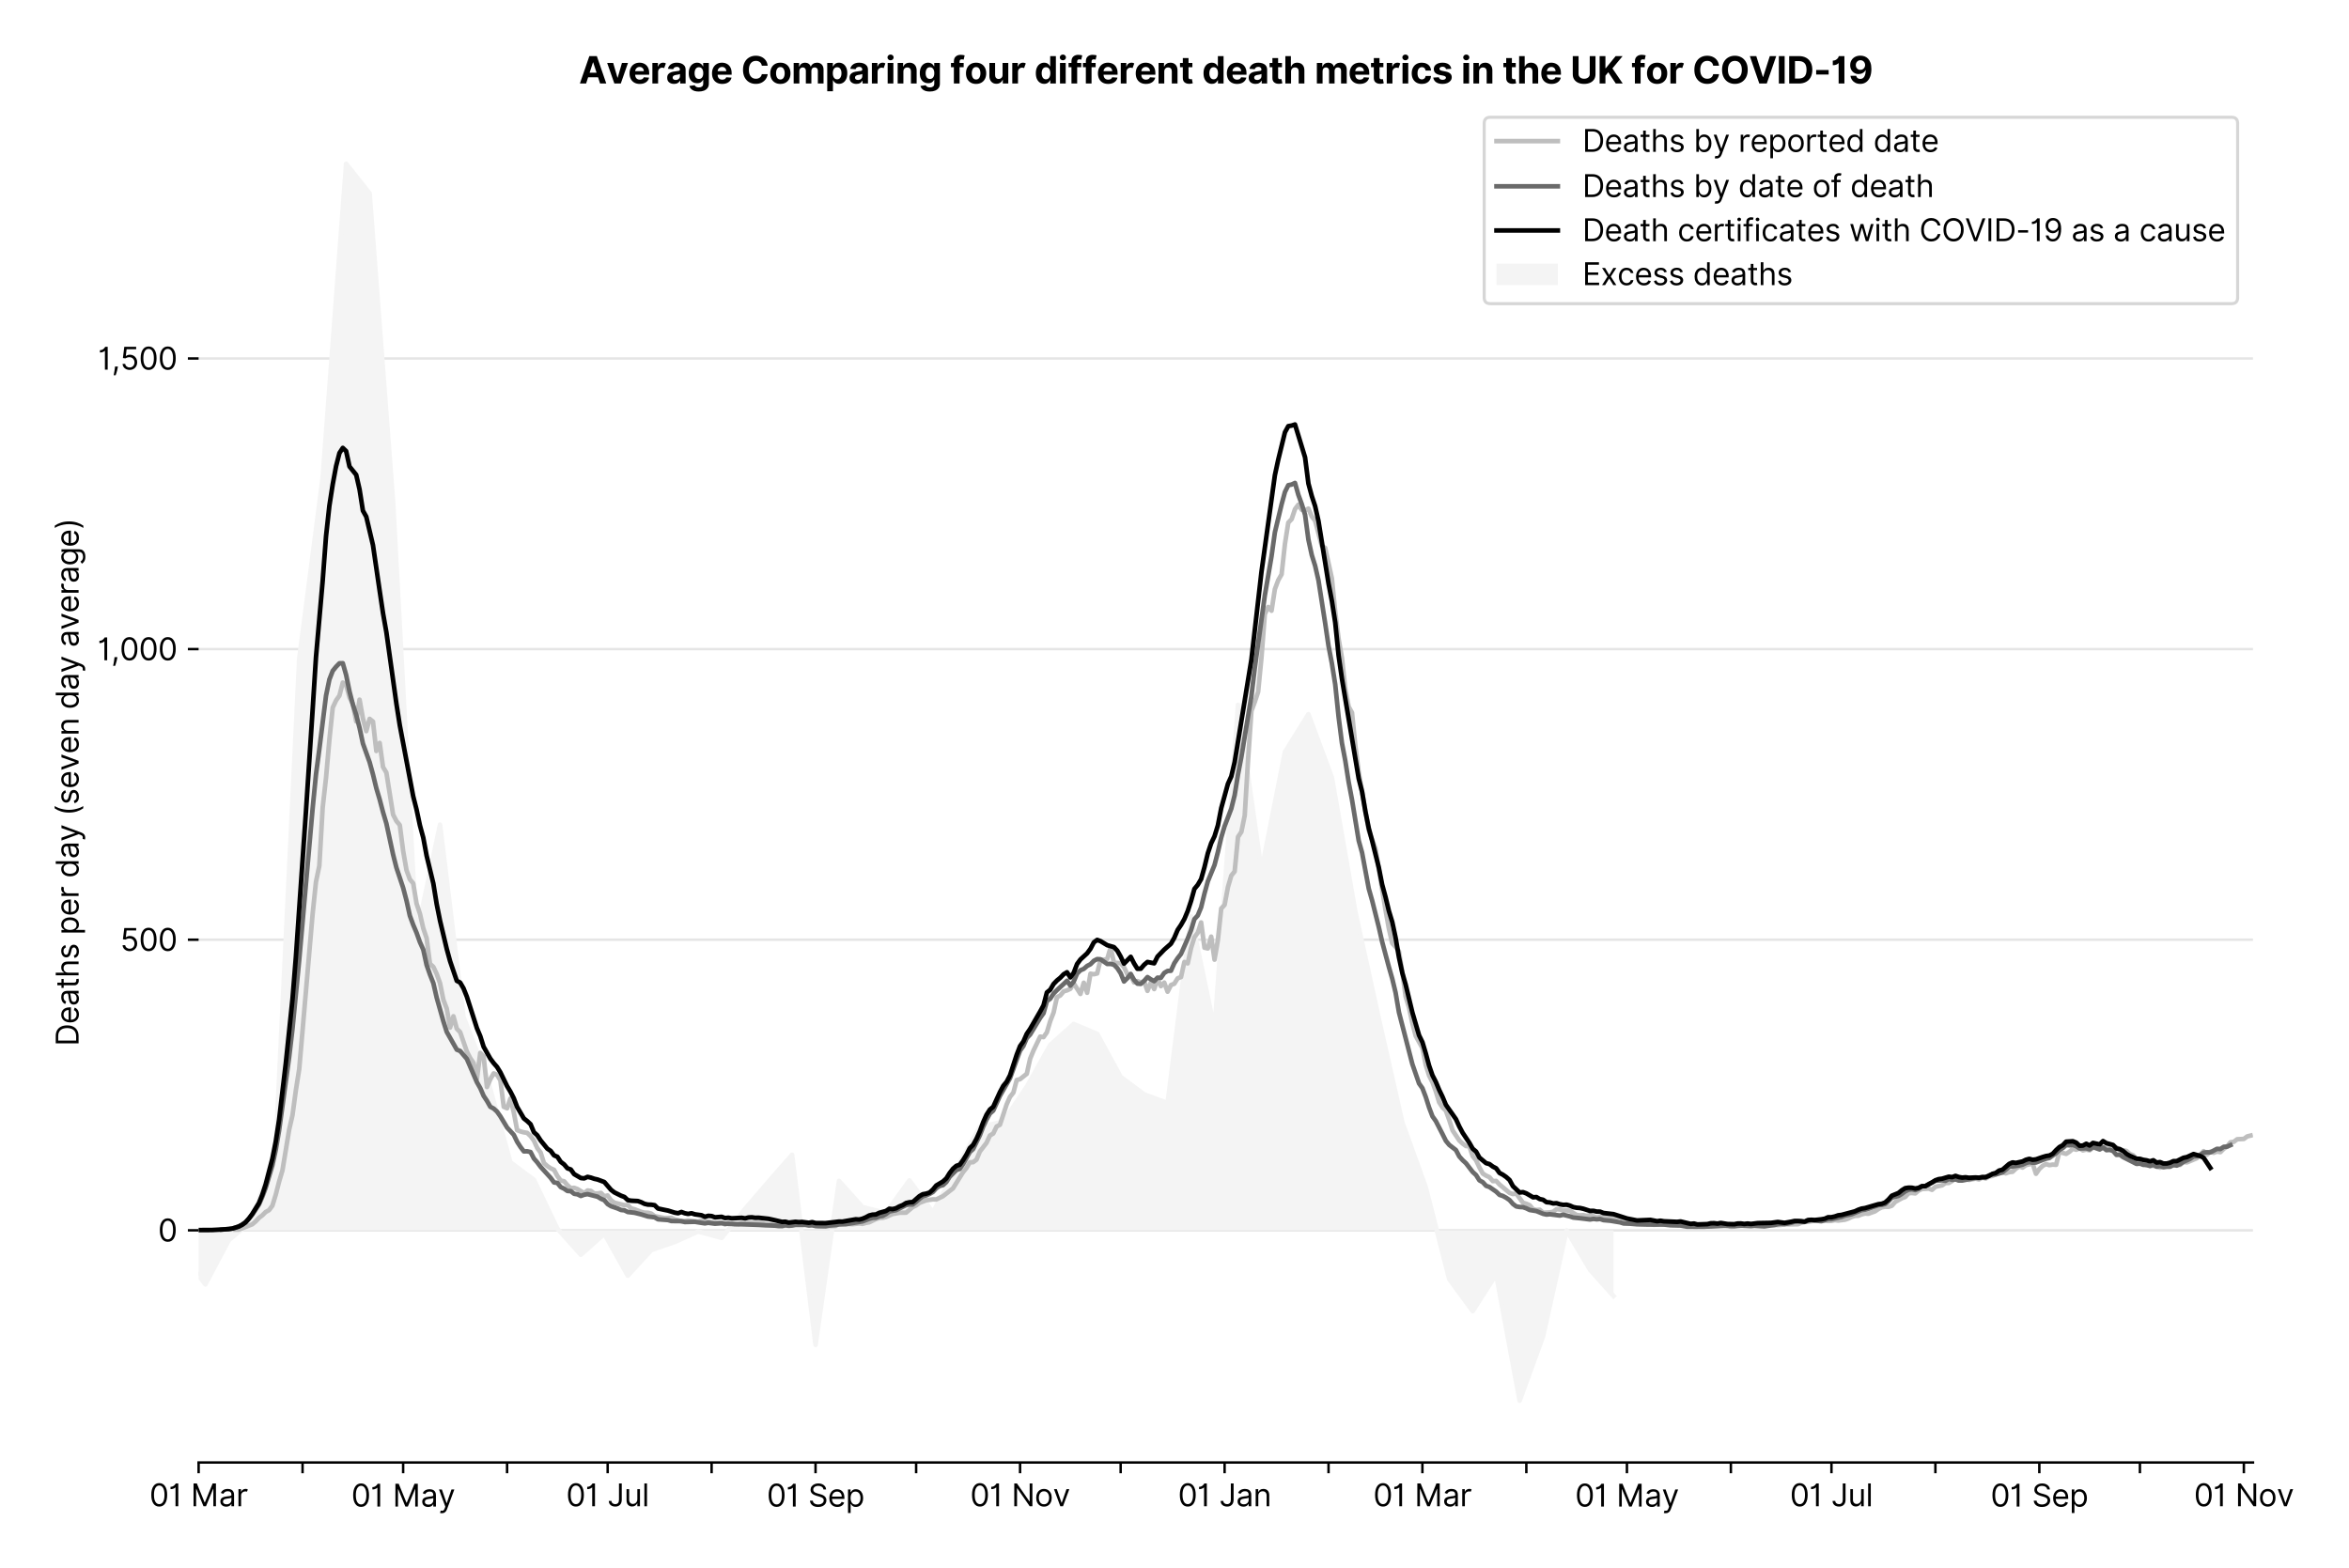 <?xml version="1.0" encoding="utf-8" standalone="no"?>
<!DOCTYPE svg PUBLIC "-//W3C//DTD SVG 1.1//EN"
  "http://www.w3.org/Graphics/SVG/1.1/DTD/svg11.dtd">
<svg version="1.1" viewBox="0 0 765.638 511.234" xmlns="http://www.w3.org/2000/svg" xmlns:xlink="http://www.w3.org/1999/xlink">
 <defs>
  <style type="text/css">*{stroke-linecap:butt;stroke-linejoin:round;}</style>
 </defs>
 <g id="figure_1">
  <g id="patch_1">
   <path d="M 0 511.234 
L 765.638 511.234 
L 765.638 0 
L 0 0 
z
" style="fill:#ffffff;"/>
  </g>
  <g id="axes_1">
   <g id="patch_2">
    <path d="M 64.739 476.745 
L 734.339 476.745 
L 734.339 33.225 
L 64.739 33.225 
z
" style="fill:#ffffff;"/>
   </g>
   <g id="matplotlib.axis_1">
    <g id="xtick_1">
     <g id="line2d_1">
      <defs>
       <path d="M 0 0 
L 0 3.5 
" id="mc0c48e0d1e" style="stroke:#000000;stroke-width:0.8;"/>
      </defs>
      <g>
       <use style="stroke:#000000;stroke-width:0.8;" x="64.739" xlink:href="#mc0c48e0d1e" y="476.745"/>
      </g>
     </g>
     <g id="text_1">
      <!-- 01 Mar -->
      <g transform="translate(48.702 491.018)scale(0.1 -0.1)">
       <defs>
        <path d="M 2000 -64 
Q 1230 -64 806 561 
Q 382 1186 382 2327 
Q 382 3459 809 4088 
Q 1236 4718 2000 4718 
Q 2764 4718 3191 4088 
Q 3618 3459 3618 2327 
Q 3618 1186 3194 561 
Q 2771 -64 2000 -64 
z
M 2000 436 
Q 2509 436 2791 927 
Q 3073 1418 3073 2327 
Q 3073 3234 2789 3730 
Q 2505 4227 2000 4227 
Q 1496 4227 1211 3730 
Q 927 3234 927 2327 
Q 927 1418 1210 927 
Q 1493 436 2000 436 
z
" id="Inter-Regular-30" transform="scale(0.016)"/>
        <path d="M 1973 4655 
L 1973 0 
L 1409 0 
L 1409 3836 
L 1373 3836 
Q 1341 3773 1209 3692 
Q 1077 3611 868 3551 
Q 659 3491 391 3491 
L 391 3964 
Q 661 3964 859 4061 
Q 1057 4159 1190 4291 
Q 1323 4423 1392 4529 
Q 1461 4636 1473 4655 
L 1973 4655 
z
" id="Inter-Regular-31" transform="scale(0.016)"/>
        <path id="Inter-Regular-20" transform="scale(0.016)"/>
        <path d="M 564 4655 
L 1236 4655 
L 2818 791 
L 2873 791 
L 4455 4655 
L 5127 4655 
L 5127 0 
L 4600 0 
L 4600 3536 
L 4555 3536 
L 3100 0 
L 2591 0 
L 1136 3536 
L 1091 3536 
L 1091 0 
L 564 0 
L 564 4655 
z
" id="Inter-Regular-4d" transform="scale(0.016)"/>
        <path d="M 1518 -82 
Q 1186 -82 916 44 
Q 646 170 486 410 
Q 327 650 327 991 
Q 327 1291 445 1478 
Q 564 1666 761 1773 
Q 959 1880 1199 1933 
Q 1439 1986 1682 2018 
Q 2000 2059 2199 2080 
Q 2398 2102 2490 2154 
Q 2582 2207 2582 2336 
L 2582 2355 
Q 2582 2691 2399 2877 
Q 2216 3064 1846 3064 
Q 1461 3064 1243 2895 
Q 1025 2727 936 2536 
L 427 2718 
Q 564 3036 792 3214 
Q 1021 3393 1292 3464 
Q 1564 3536 1827 3536 
Q 1996 3536 2215 3496 
Q 2434 3457 2640 3334 
Q 2846 3211 2982 2963 
Q 3118 2716 3118 2300 
L 3118 0 
L 2582 0 
L 2582 473 
L 2555 473 
Q 2500 359 2373 229 
Q 2246 100 2034 9 
Q 1823 -82 1518 -82 
z
M 1600 400 
Q 1918 400 2137 525 
Q 2357 650 2469 847 
Q 2582 1045 2582 1264 
L 2582 1755 
Q 2548 1714 2433 1681 
Q 2318 1648 2169 1624 
Q 2021 1600 1881 1583 
Q 1741 1566 1655 1555 
Q 1446 1527 1265 1467 
Q 1084 1407 974 1287 
Q 864 1168 864 964 
Q 864 684 1072 542 
Q 1280 400 1600 400 
z
" id="Inter-Regular-61" transform="scale(0.016)"/>
        <path d="M 491 0 
L 491 3491 
L 1009 3491 
L 1009 2964 
L 1046 2964 
Q 1139 3223 1389 3384 
Q 1639 3545 1955 3545 
Q 2100 3545 2209 3511 
Q 2318 3477 2400 3418 
L 2218 2964 
Q 2161 2993 2085 3010 
Q 2009 3027 1909 3027 
Q 1527 3027 1277 2794 
Q 1027 2561 1027 2209 
L 1027 0 
L 491 0 
z
" id="Inter-Regular-72" transform="scale(0.016)"/>
       </defs>
       <use xlink:href="#Inter-Regular-30"/>
       <use x="62.5" xlink:href="#Inter-Regular-31"/>
       <use x="106.676" xlink:href="#Inter-Regular-20"/>
       <use x="134.801" xlink:href="#Inter-Regular-4d"/>
       <use x="225.994" xlink:href="#Inter-Regular-61"/>
       <use x="282.386" xlink:href="#Inter-Regular-72"/>
      </g>
     </g>
    </g>
    <g id="xtick_2">
     <g id="line2d_2">
      <g>
       <use style="stroke:#000000;stroke-width:0.8;" x="98.617" xlink:href="#mc0c48e0d1e" y="476.745"/>
      </g>
     </g>
    </g>
    <g id="xtick_3">
     <g id="line2d_3">
      <g>
       <use style="stroke:#000000;stroke-width:0.8;" x="131.402" xlink:href="#mc0c48e0d1e" y="476.745"/>
      </g>
     </g>
     <g id="text_2">
      <!-- 01 May -->
      <g transform="translate(114.499 491.117)scale(0.1 -0.1)">
       <defs>
        <path d="M 818 -1355 
Q 682 -1355 575 -1333 
Q 468 -1311 427 -1291 
L 564 -818 
Q 857 -893 1053 -814 
Q 1250 -736 1391 -345 
L 1509 -18 
L 218 3491 
L 800 3491 
L 1764 709 
L 1800 709 
L 2764 3491 
L 3346 3491 
L 1846 -564 
Q 1550 -1355 818 -1355 
z
" id="Inter-Regular-79" transform="scale(0.016)"/>
       </defs>
       <use xlink:href="#Inter-Regular-30"/>
       <use x="62.5" xlink:href="#Inter-Regular-31"/>
       <use x="106.676" xlink:href="#Inter-Regular-20"/>
       <use x="134.801" xlink:href="#Inter-Regular-4d"/>
       <use x="225.994" xlink:href="#Inter-Regular-61"/>
       <use x="282.386" xlink:href="#Inter-Regular-79"/>
      </g>
     </g>
    </g>
    <g id="xtick_4">
     <g id="line2d_4">
      <g>
       <use style="stroke:#000000;stroke-width:0.8;" x="165.28" xlink:href="#mc0c48e0d1e" y="476.745"/>
      </g>
     </g>
    </g>
    <g id="xtick_5">
     <g id="line2d_5">
      <g>
       <use style="stroke:#000000;stroke-width:0.8;" x="198.065" xlink:href="#mc0c48e0d1e" y="476.745"/>
      </g>
     </g>
     <g id="text_3">
      <!-- 01 Jul -->
      <g transform="translate(184.521 491.018)scale(0.1 -0.1)">
       <defs>
        <path d="M 2346 4655 
L 2909 4655 
L 2909 1327 
Q 2909 657 2549 296 
Q 2189 -64 1582 -64 
Q 1200 -64 902 76 
Q 605 216 434 475 
Q 264 734 264 1091 
L 818 1091 
Q 818 795 1034 615 
Q 1250 436 1582 436 
Q 1948 436 2147 664 
Q 2346 893 2346 1327 
L 2346 4655 
z
" id="Inter-Regular-4a" transform="scale(0.016)"/>
        <path d="M 2691 1427 
L 2691 3491 
L 3227 3491 
L 3227 0 
L 2691 0 
L 2691 591 
L 2655 591 
Q 2532 325 2273 140 
Q 2014 -45 1618 -45 
Q 1127 -45 809 280 
Q 491 605 491 1273 
L 491 3491 
L 1027 3491 
L 1027 1309 
Q 1027 927 1242 700 
Q 1457 473 1791 473 
Q 1991 473 2199 575 
Q 2407 677 2549 888 
Q 2691 1100 2691 1427 
z
" id="Inter-Regular-75" transform="scale(0.016)"/>
        <path d="M 1027 4655 
L 1027 0 
L 491 0 
L 491 4655 
L 1027 4655 
z
" id="Inter-Regular-6c" transform="scale(0.016)"/>
       </defs>
       <use xlink:href="#Inter-Regular-30"/>
       <use x="62.5" xlink:href="#Inter-Regular-31"/>
       <use x="106.676" xlink:href="#Inter-Regular-20"/>
       <use x="134.801" xlink:href="#Inter-Regular-4a"/>
       <use x="189.063" xlink:href="#Inter-Regular-75"/>
       <use x="247.159" xlink:href="#Inter-Regular-6c"/>
      </g>
     </g>
    </g>
    <g id="xtick_6">
     <g id="line2d_6">
      <g>
       <use style="stroke:#000000;stroke-width:0.8;" x="231.943" xlink:href="#mc0c48e0d1e" y="476.745"/>
      </g>
     </g>
    </g>
    <g id="xtick_7">
     <g id="line2d_7">
      <g>
       <use style="stroke:#000000;stroke-width:0.8;" x="265.82" xlink:href="#mc0c48e0d1e" y="476.745"/>
      </g>
     </g>
     <g id="text_4">
      <!-- 01 Sep -->
      <g transform="translate(249.933 491.117)scale(0.1 -0.1)">
       <defs>
        <path d="M 3109 3491 
Q 3068 3836 2777 4027 
Q 2486 4218 2064 4218 
Q 1600 4218 1318 3999 
Q 1036 3780 1036 3445 
Q 1036 3195 1189 3042 
Q 1343 2889 1553 2803 
Q 1764 2718 1936 2673 
L 2409 2545 
Q 2591 2498 2815 2414 
Q 3039 2330 3244 2185 
Q 3450 2041 3584 1816 
Q 3718 1591 3718 1264 
Q 3718 886 3521 581 
Q 3325 277 2949 97 
Q 2573 -82 2036 -82 
Q 1286 -82 845 272 
Q 405 627 364 1200 
L 946 1200 
Q 968 936 1124 764 
Q 1280 593 1519 510 
Q 1759 427 2036 427 
Q 2359 427 2616 533 
Q 2873 639 3023 828 
Q 3173 1018 3173 1273 
Q 3173 1505 3043 1650 
Q 2914 1795 2702 1886 
Q 2491 1977 2246 2045 
L 1673 2209 
Q 1127 2366 809 2657 
Q 491 2948 491 3418 
Q 491 3809 703 4101 
Q 916 4393 1276 4555 
Q 1636 4718 2082 4718 
Q 2532 4718 2882 4558 
Q 3232 4398 3437 4120 
Q 3643 3843 3655 3491 
L 3109 3491 
z
" id="Inter-Regular-53" transform="scale(0.016)"/>
        <path d="M 1955 -73 
Q 1450 -73 1085 151 
Q 721 375 524 778 
Q 327 1182 327 1718 
Q 327 2255 524 2665 
Q 721 3075 1074 3305 
Q 1427 3536 1900 3536 
Q 2173 3536 2439 3445 
Q 2705 3355 2923 3151 
Q 3141 2948 3270 2614 
Q 3400 2280 3400 1791 
L 3400 1564 
L 866 1564 
Q 884 1005 1183 707 
Q 1482 409 1955 409 
Q 2271 409 2498 545 
Q 2725 682 2827 955 
L 3346 809 
Q 3223 414 2854 170 
Q 2486 -73 1955 -73 
z
M 866 2027 
L 2855 2027 
Q 2855 2470 2595 2762 
Q 2336 3055 1900 3055 
Q 1593 3055 1368 2911 
Q 1143 2768 1013 2533 
Q 884 2298 866 2027 
z
" id="Inter-Regular-65" transform="scale(0.016)"/>
        <path d="M 491 -1309 
L 491 3491 
L 1009 3491 
L 1009 2936 
L 1073 2936 
Q 1132 3027 1237 3169 
Q 1343 3311 1542 3423 
Q 1741 3536 2082 3536 
Q 2523 3536 2859 3315 
Q 3196 3095 3384 2690 
Q 3573 2286 3573 1736 
Q 3573 1182 3384 776 
Q 3196 370 2861 148 
Q 2527 -73 2091 -73 
Q 1755 -73 1552 39 
Q 1350 152 1241 296 
Q 1132 441 1073 536 
L 1027 536 
L 1027 -1309 
L 491 -1309 
z
M 1018 1745 
Q 1018 1152 1276 780 
Q 1534 409 2018 409 
Q 2355 409 2581 587 
Q 2807 766 2921 1069 
Q 3036 1373 3036 1745 
Q 3036 2114 2923 2410 
Q 2811 2707 2585 2881 
Q 2359 3055 2018 3055 
Q 1527 3055 1272 2693 
Q 1018 2332 1018 1745 
z
" id="Inter-Regular-70" transform="scale(0.016)"/>
       </defs>
       <use xlink:href="#Inter-Regular-30"/>
       <use x="62.5" xlink:href="#Inter-Regular-31"/>
       <use x="106.676" xlink:href="#Inter-Regular-20"/>
       <use x="134.801" xlink:href="#Inter-Regular-53"/>
       <use x="198.58" xlink:href="#Inter-Regular-65"/>
       <use x="256.818" xlink:href="#Inter-Regular-70"/>
      </g>
     </g>
    </g>
    <g id="xtick_8">
     <g id="line2d_8">
      <g>
       <use style="stroke:#000000;stroke-width:0.8;" x="298.605" xlink:href="#mc0c48e0d1e" y="476.745"/>
      </g>
     </g>
    </g>
    <g id="xtick_9">
     <g id="line2d_9">
      <g>
       <use style="stroke:#000000;stroke-width:0.8;" x="332.483" xlink:href="#mc0c48e0d1e" y="476.745"/>
      </g>
     </g>
     <g id="text_5">
      <!-- 01 Nov -->
      <g transform="translate(316.212 491.018)scale(0.1 -0.1)">
       <defs>
        <path d="M 4255 4655 
L 4255 0 
L 3709 0 
L 1173 3655 
L 1127 3655 
L 1127 0 
L 564 0 
L 564 4655 
L 1109 4655 
L 3655 991 
L 3700 991 
L 3700 4655 
L 4255 4655 
z
" id="Inter-Regular-4e" transform="scale(0.016)"/>
        <path d="M 1909 -73 
Q 1436 -73 1080 152 
Q 725 377 526 781 
Q 327 1186 327 1727 
Q 327 2273 526 2679 
Q 725 3086 1080 3311 
Q 1436 3536 1909 3536 
Q 2382 3536 2737 3311 
Q 3093 3086 3292 2679 
Q 3491 2273 3491 1727 
Q 3491 1186 3292 781 
Q 3093 377 2737 152 
Q 2382 -73 1909 -73 
z
M 1909 409 
Q 2268 409 2500 593 
Q 2732 777 2843 1077 
Q 2955 1377 2955 1727 
Q 2955 2077 2843 2379 
Q 2732 2682 2500 2868 
Q 2268 3055 1909 3055 
Q 1550 3055 1318 2868 
Q 1086 2682 975 2379 
Q 864 2077 864 1727 
Q 864 1377 975 1077 
Q 1086 777 1318 593 
Q 1550 409 1909 409 
z
" id="Inter-Regular-6f" transform="scale(0.016)"/>
        <path d="M 3346 3491 
L 2055 0 
L 1509 0 
L 218 3491 
L 800 3491 
L 1764 709 
L 1800 709 
L 2764 3491 
L 3346 3491 
z
" id="Inter-Regular-76" transform="scale(0.016)"/>
       </defs>
       <use xlink:href="#Inter-Regular-30"/>
       <use x="62.5" xlink:href="#Inter-Regular-31"/>
       <use x="106.676" xlink:href="#Inter-Regular-20"/>
       <use x="134.801" xlink:href="#Inter-Regular-4e"/>
       <use x="210.085" xlink:href="#Inter-Regular-6f"/>
       <use x="269.744" xlink:href="#Inter-Regular-76"/>
      </g>
     </g>
    </g>
    <g id="xtick_10">
     <g id="line2d_10">
      <g>
       <use style="stroke:#000000;stroke-width:0.8;" x="365.268" xlink:href="#mc0c48e0d1e" y="476.745"/>
      </g>
     </g>
    </g>
    <g id="xtick_11">
     <g id="line2d_11">
      <g>
       <use style="stroke:#000000;stroke-width:0.8;" x="399.146" xlink:href="#mc0c48e0d1e" y="476.745"/>
      </g>
     </g>
     <g id="text_6">
      <!-- 01 Jan -->
      <g transform="translate(383.947 491.018)scale(0.1 -0.1)">
       <defs>
        <path d="M 1027 2100 
L 1027 0 
L 491 0 
L 491 3491 
L 1009 3491 
L 1009 2945 
L 1055 2945 
Q 1177 3211 1427 3373 
Q 1677 3536 2073 3536 
Q 2602 3536 2928 3211 
Q 3255 2886 3255 2218 
L 3255 0 
L 2718 0 
L 2718 2182 
Q 2718 2593 2504 2824 
Q 2291 3055 1918 3055 
Q 1534 3055 1280 2806 
Q 1027 2557 1027 2100 
z
" id="Inter-Regular-6e" transform="scale(0.016)"/>
       </defs>
       <use xlink:href="#Inter-Regular-30"/>
       <use x="62.5" xlink:href="#Inter-Regular-31"/>
       <use x="106.676" xlink:href="#Inter-Regular-20"/>
       <use x="134.801" xlink:href="#Inter-Regular-4a"/>
       <use x="189.063" xlink:href="#Inter-Regular-61"/>
       <use x="245.455" xlink:href="#Inter-Regular-6e"/>
      </g>
     </g>
    </g>
    <g id="xtick_12">
     <g id="line2d_12">
      <g>
       <use style="stroke:#000000;stroke-width:0.8;" x="433.024" xlink:href="#mc0c48e0d1e" y="476.745"/>
      </g>
     </g>
    </g>
    <g id="xtick_13">
     <g id="line2d_13">
      <g>
       <use style="stroke:#000000;stroke-width:0.8;" x="463.623" xlink:href="#mc0c48e0d1e" y="476.745"/>
      </g>
     </g>
     <g id="text_7">
      <!-- 01 Mar -->
      <g transform="translate(447.586 491.018)scale(0.1 -0.1)">
       <use xlink:href="#Inter-Regular-30"/>
       <use x="62.5" xlink:href="#Inter-Regular-31"/>
       <use x="106.676" xlink:href="#Inter-Regular-20"/>
       <use x="134.801" xlink:href="#Inter-Regular-4d"/>
       <use x="225.994" xlink:href="#Inter-Regular-61"/>
       <use x="282.386" xlink:href="#Inter-Regular-72"/>
      </g>
     </g>
    </g>
    <g id="xtick_14">
     <g id="line2d_14">
      <g>
       <use style="stroke:#000000;stroke-width:0.8;" x="497.501" xlink:href="#mc0c48e0d1e" y="476.745"/>
      </g>
     </g>
    </g>
    <g id="xtick_15">
     <g id="line2d_15">
      <g>
       <use style="stroke:#000000;stroke-width:0.8;" x="530.286" xlink:href="#mc0c48e0d1e" y="476.745"/>
      </g>
     </g>
     <g id="text_8">
      <!-- 01 May -->
      <g transform="translate(513.383 491.117)scale(0.1 -0.1)">
       <use xlink:href="#Inter-Regular-30"/>
       <use x="62.5" xlink:href="#Inter-Regular-31"/>
       <use x="106.676" xlink:href="#Inter-Regular-20"/>
       <use x="134.801" xlink:href="#Inter-Regular-4d"/>
       <use x="225.994" xlink:href="#Inter-Regular-61"/>
       <use x="282.386" xlink:href="#Inter-Regular-79"/>
      </g>
     </g>
    </g>
    <g id="xtick_16">
     <g id="line2d_16">
      <g>
       <use style="stroke:#000000;stroke-width:0.8;" x="564.164" xlink:href="#mc0c48e0d1e" y="476.745"/>
      </g>
     </g>
    </g>
    <g id="xtick_17">
     <g id="line2d_17">
      <g>
       <use style="stroke:#000000;stroke-width:0.8;" x="596.949" xlink:href="#mc0c48e0d1e" y="476.745"/>
      </g>
     </g>
     <g id="text_9">
      <!-- 01 Jul -->
      <g transform="translate(583.405 491.018)scale(0.1 -0.1)">
       <use xlink:href="#Inter-Regular-30"/>
       <use x="62.5" xlink:href="#Inter-Regular-31"/>
       <use x="106.676" xlink:href="#Inter-Regular-20"/>
       <use x="134.801" xlink:href="#Inter-Regular-4a"/>
       <use x="189.063" xlink:href="#Inter-Regular-75"/>
       <use x="247.159" xlink:href="#Inter-Regular-6c"/>
      </g>
     </g>
    </g>
    <g id="xtick_18">
     <g id="line2d_18">
      <g>
       <use style="stroke:#000000;stroke-width:0.8;" x="630.827" xlink:href="#mc0c48e0d1e" y="476.745"/>
      </g>
     </g>
    </g>
    <g id="xtick_19">
     <g id="line2d_19">
      <g>
       <use style="stroke:#000000;stroke-width:0.8;" x="664.704" xlink:href="#mc0c48e0d1e" y="476.745"/>
      </g>
     </g>
     <g id="text_10">
      <!-- 01 Sep -->
      <g transform="translate(648.817 491.117)scale(0.1 -0.1)">
       <use xlink:href="#Inter-Regular-30"/>
       <use x="62.5" xlink:href="#Inter-Regular-31"/>
       <use x="106.676" xlink:href="#Inter-Regular-20"/>
       <use x="134.801" xlink:href="#Inter-Regular-53"/>
       <use x="198.58" xlink:href="#Inter-Regular-65"/>
       <use x="256.818" xlink:href="#Inter-Regular-70"/>
      </g>
     </g>
    </g>
    <g id="xtick_20">
     <g id="line2d_20">
      <g>
       <use style="stroke:#000000;stroke-width:0.8;" x="697.489" xlink:href="#mc0c48e0d1e" y="476.745"/>
      </g>
     </g>
    </g>
    <g id="xtick_21">
     <g id="line2d_21">
      <g>
       <use style="stroke:#000000;stroke-width:0.8;" x="731.367" xlink:href="#mc0c48e0d1e" y="476.745"/>
      </g>
     </g>
     <g id="text_11">
      <!-- 01 Nov -->
      <g transform="translate(715.096 491.018)scale(0.1 -0.1)">
       <use xlink:href="#Inter-Regular-30"/>
       <use x="62.5" xlink:href="#Inter-Regular-31"/>
       <use x="106.676" xlink:href="#Inter-Regular-20"/>
       <use x="134.801" xlink:href="#Inter-Regular-4e"/>
       <use x="210.085" xlink:href="#Inter-Regular-6f"/>
       <use x="269.744" xlink:href="#Inter-Regular-76"/>
      </g>
     </g>
    </g>
   </g>
   <g id="matplotlib.axis_2">
    <g id="ytick_1">
     <g id="line2d_22">
      <path clip-path="url(#p97868e9ee9)" d="M 64.739 401.069 
L 734.339 401.069 
" style="fill:none;stroke:#e5e5e5;stroke-linecap:square;stroke-width:0.8;"/>
     </g>
     <g id="line2d_23">
      <defs>
       <path d="M 0 0 
L -3.5 0 
" id="mce14a327bc" style="stroke:#000000;stroke-width:0.8;"/>
      </defs>
      <g>
       <use style="stroke:#000000;stroke-width:0.8;" x="64.739" xlink:href="#mce14a327bc" y="401.069"/>
      </g>
     </g>
     <g id="text_12">
      <!-- 0 -->
      <g transform="translate(51.489 404.706)scale(0.1 -0.1)">
       <use xlink:href="#Inter-Regular-30"/>
      </g>
     </g>
    </g>
    <g id="ytick_2">
     <g id="line2d_24">
      <path clip-path="url(#p97868e9ee9)" d="M 64.739 306.332 
L 734.339 306.332 
" style="fill:none;stroke:#e5e5e5;stroke-linecap:square;stroke-width:0.8;"/>
     </g>
     <g id="line2d_25">
      <g>
       <use style="stroke:#000000;stroke-width:0.8;" x="64.739" xlink:href="#mce14a327bc" y="306.332"/>
      </g>
     </g>
     <g id="text_13">
      <!-- 500 -->
      <g transform="translate(39.159 309.969)scale(0.1 -0.1)">
       <defs>
        <path d="M 1936 -64 
Q 1536 -64 1216 95 
Q 896 255 702 532 
Q 509 809 491 1164 
L 1036 1164 
Q 1068 848 1324 642 
Q 1580 436 1936 436 
Q 2223 436 2447 570 
Q 2671 705 2799 940 
Q 2927 1175 2927 1473 
Q 2927 1777 2794 2017 
Q 2661 2257 2429 2395 
Q 2198 2534 1900 2536 
Q 1686 2539 1461 2472 
Q 1236 2405 1091 2300 
L 564 2364 
L 846 4655 
L 3264 4655 
L 3264 4155 
L 1318 4155 
L 1155 2782 
L 1182 2782 
Q 1325 2895 1541 2970 
Q 1757 3045 1991 3045 
Q 2418 3045 2753 2842 
Q 3089 2639 3281 2286 
Q 3473 1934 3473 1482 
Q 3473 1036 3274 687 
Q 3075 339 2727 137 
Q 2380 -64 1936 -64 
z
" id="Inter-Regular-35" transform="scale(0.016)"/>
       </defs>
       <use xlink:href="#Inter-Regular-35"/>
       <use x="60.795" xlink:href="#Inter-Regular-30"/>
       <use x="123.295" xlink:href="#Inter-Regular-30"/>
      </g>
     </g>
    </g>
    <g id="ytick_3">
     <g id="line2d_26">
      <path clip-path="url(#p97868e9ee9)" d="M 64.739 211.596 
L 734.339 211.596 
" style="fill:none;stroke:#e5e5e5;stroke-linecap:square;stroke-width:0.8;"/>
     </g>
     <g id="line2d_27">
      <g>
       <use style="stroke:#000000;stroke-width:0.8;" x="64.739" xlink:href="#mce14a327bc" y="211.596"/>
      </g>
     </g>
     <g id="text_14">
      <!-- 1,000 -->
      <g transform="translate(31.773 215.232)scale(0.1 -0.1)">
       <defs>
        <path d="M 1291 636 
L 1255 391 
Q 1216 132 1137 -163 
Q 1059 -459 975 -720 
Q 891 -982 836 -1136 
L 427 -1136 
Q 457 -991 504 -752 
Q 552 -514 601 -219 
Q 650 75 682 382 
L 709 636 
L 1291 636 
z
" id="Inter-Regular-2c" transform="scale(0.016)"/>
       </defs>
       <use xlink:href="#Inter-Regular-31"/>
       <use x="44.176" xlink:href="#Inter-Regular-2c"/>
       <use x="72.159" xlink:href="#Inter-Regular-30"/>
       <use x="134.659" xlink:href="#Inter-Regular-30"/>
       <use x="197.159" xlink:href="#Inter-Regular-30"/>
      </g>
     </g>
    </g>
    <g id="ytick_4">
     <g id="line2d_28">
      <path clip-path="url(#p97868e9ee9)" d="M 64.739 116.859 
L 734.339 116.859 
" style="fill:none;stroke:#e5e5e5;stroke-linecap:square;stroke-width:0.8;"/>
     </g>
     <g id="line2d_29">
      <g>
       <use style="stroke:#000000;stroke-width:0.8;" x="64.739" xlink:href="#mce14a327bc" y="116.859"/>
      </g>
     </g>
     <g id="text_15">
      <!-- 1,500 -->
      <g transform="translate(31.944 120.495)scale(0.1 -0.1)">
       <use xlink:href="#Inter-Regular-31"/>
       <use x="44.176" xlink:href="#Inter-Regular-2c"/>
       <use x="72.159" xlink:href="#Inter-Regular-35"/>
       <use x="132.955" xlink:href="#Inter-Regular-30"/>
       <use x="195.455" xlink:href="#Inter-Regular-30"/>
      </g>
     </g>
    </g>
    <g id="text_16">
     <!-- Deaths per day (seven day average) -->
     <g transform="translate(25.614 341.002)rotate(-90)scale(0.1 -0.1)">
      <defs>
       <path d="M 2000 0 
L 564 0 
L 564 4655 
L 2064 4655 
Q 2741 4655 3223 4376 
Q 3705 4098 3961 3578 
Q 4218 3059 4218 2336 
Q 4218 1609 3959 1085 
Q 3700 561 3204 280 
Q 2709 0 2000 0 
z
M 1127 500 
L 1964 500 
Q 2830 500 3251 992 
Q 3673 1484 3673 2336 
Q 3673 3182 3259 3668 
Q 2846 4155 2027 4155 
L 1127 4155 
L 1127 500 
z
" id="Inter-Regular-44" transform="scale(0.016)"/>
       <path d="M 2009 3491 
L 2009 3036 
L 1264 3036 
L 1264 1000 
Q 1264 773 1331 660 
Q 1398 548 1503 510 
Q 1609 473 1727 473 
Q 1816 473 1873 483 
Q 1930 493 1964 500 
L 2073 18 
Q 2018 -2 1920 -23 
Q 1823 -45 1673 -45 
Q 1446 -45 1228 52 
Q 1011 150 869 350 
Q 727 550 727 855 
L 727 3036 
L 200 3036 
L 200 3491 
L 727 3491 
L 727 4327 
L 1264 4327 
L 1264 3491 
L 2009 3491 
z
" id="Inter-Regular-74" transform="scale(0.016)"/>
       <path d="M 1027 2100 
L 1027 0 
L 491 0 
L 491 4655 
L 1027 4655 
L 1027 2945 
L 1073 2945 
Q 1196 3216 1442 3376 
Q 1689 3536 2100 3536 
Q 2636 3536 2963 3213 
Q 3291 2891 3291 2218 
L 3291 0 
L 2755 0 
L 2755 2182 
Q 2755 2598 2540 2826 
Q 2325 3055 1946 3055 
Q 1548 3055 1287 2806 
Q 1027 2557 1027 2100 
z
" id="Inter-Regular-68" transform="scale(0.016)"/>
       <path d="M 2964 2709 
L 2482 2573 
Q 2411 2755 2245 2914 
Q 2080 3073 1727 3073 
Q 1407 3073 1194 2926 
Q 982 2780 982 2555 
Q 982 2355 1127 2239 
Q 1273 2123 1582 2045 
L 2100 1918 
Q 3027 1691 3027 973 
Q 3027 673 2855 436 
Q 2684 200 2377 63 
Q 2071 -73 1664 -73 
Q 1130 -73 780 159 
Q 430 391 336 836 
L 846 964 
Q 989 400 1655 400 
Q 2030 400 2251 560 
Q 2473 720 2473 945 
Q 2473 1316 1955 1436 
L 1373 1573 
Q 893 1686 669 1926 
Q 446 2166 446 2527 
Q 446 2823 613 3050 
Q 780 3277 1069 3406 
Q 1359 3536 1727 3536 
Q 2246 3536 2542 3309 
Q 2839 3082 2964 2709 
z
" id="Inter-Regular-73" transform="scale(0.016)"/>
       <path d="M 1809 -73 
Q 1373 -73 1039 148 
Q 705 370 516 776 
Q 327 1182 327 1736 
Q 327 2286 516 2690 
Q 705 3095 1041 3315 
Q 1377 3536 1818 3536 
Q 2159 3536 2358 3423 
Q 2557 3311 2662 3169 
Q 2768 3027 2827 2936 
L 2873 2936 
L 2873 4655 
L 3409 4655 
L 3409 0 
L 2891 0 
L 2891 536 
L 2827 536 
Q 2768 441 2659 296 
Q 2550 152 2348 39 
Q 2146 -73 1809 -73 
z
M 1882 409 
Q 2366 409 2624 780 
Q 2882 1152 2882 1745 
Q 2882 2332 2627 2693 
Q 2373 3055 1882 3055 
Q 1541 3055 1315 2881 
Q 1089 2707 976 2410 
Q 864 2114 864 1745 
Q 864 1373 978 1069 
Q 1093 766 1319 587 
Q 1546 409 1882 409 
z
" id="Inter-Regular-64" transform="scale(0.016)"/>
       <path d="M 682 1964 
Q 682 2823 906 3544 
Q 1130 4266 1546 4873 
L 2018 4873 
Q 1800 4573 1623 4095 
Q 1446 3618 1341 3061 
Q 1236 2505 1236 1964 
Q 1236 1423 1341 866 
Q 1446 309 1623 -168 
Q 1800 -645 2018 -945 
L 1546 -945 
Q 1130 -339 906 383 
Q 682 1105 682 1964 
z
" id="Inter-Regular-28" transform="scale(0.016)"/>
       <path d="M 1900 -1382 
Q 1316 -1382 976 -1169 
Q 636 -957 473 -682 
L 900 -382 
Q 973 -477 1084 -601 
Q 1196 -725 1390 -817 
Q 1584 -909 1900 -909 
Q 2323 -909 2598 -704 
Q 2873 -500 2873 -64 
L 2873 645 
L 2827 645 
Q 2768 550 2660 410 
Q 2552 270 2351 162 
Q 2150 55 1809 55 
Q 1386 55 1051 255 
Q 716 455 521 836 
Q 327 1218 327 1764 
Q 327 2300 516 2699 
Q 705 3098 1041 3317 
Q 1377 3536 1818 3536 
Q 2159 3536 2360 3423 
Q 2561 3311 2669 3169 
Q 2777 3027 2836 2936 
L 2891 2936 
L 2891 3491 
L 3409 3491 
L 3409 -100 
Q 3409 -550 3205 -833 
Q 3002 -1116 2660 -1249 
Q 2318 -1382 1900 -1382 
z
M 1882 536 
Q 2366 536 2624 864 
Q 2882 1193 2882 1773 
Q 2882 2339 2627 2697 
Q 2373 3055 1882 3055 
Q 1541 3055 1315 2882 
Q 1089 2709 976 2418 
Q 864 2127 864 1773 
Q 864 1227 1120 881 
Q 1377 536 1882 536 
z
" id="Inter-Regular-67" transform="scale(0.016)"/>
       <path d="M 1638 1940 
Q 1638 1081 1414 359 
Q 1191 -362 775 -969 
L 302 -969 
Q 520 -669 697 -191 
Q 875 286 979 842 
Q 1084 1399 1084 1940 
Q 1084 2481 979 3038 
Q 875 3595 697 4072 
Q 520 4549 302 4849 
L 775 4849 
Q 1191 4243 1414 3521 
Q 1638 2799 1638 1940 
z
" id="Inter-Regular-29" transform="scale(0.016)"/>
      </defs>
      <use xlink:href="#Inter-Regular-44"/>
      <use x="71.875" xlink:href="#Inter-Regular-65"/>
      <use x="130.114" xlink:href="#Inter-Regular-61"/>
      <use x="186.506" xlink:href="#Inter-Regular-74"/>
      <use x="222.869" xlink:href="#Inter-Regular-68"/>
      <use x="281.96" xlink:href="#Inter-Regular-73"/>
      <use x="334.233" xlink:href="#Inter-Regular-20"/>
      <use x="362.358" xlink:href="#Inter-Regular-70"/>
      <use x="423.296" xlink:href="#Inter-Regular-65"/>
      <use x="481.534" xlink:href="#Inter-Regular-72"/>
      <use x="519.886" xlink:href="#Inter-Regular-20"/>
      <use x="548.011" xlink:href="#Inter-Regular-64"/>
      <use x="610.085" xlink:href="#Inter-Regular-61"/>
      <use x="666.477" xlink:href="#Inter-Regular-79"/>
      <use x="722.159" xlink:href="#Inter-Regular-20"/>
      <use x="750.284" xlink:href="#Inter-Regular-28"/>
      <use x="786.506" xlink:href="#Inter-Regular-73"/>
      <use x="838.779" xlink:href="#Inter-Regular-65"/>
      <use x="897.017" xlink:href="#Inter-Regular-76"/>
      <use x="952.699" xlink:href="#Inter-Regular-65"/>
      <use x="1010.938" xlink:href="#Inter-Regular-6e"/>
      <use x="1069.46" xlink:href="#Inter-Regular-20"/>
      <use x="1097.585" xlink:href="#Inter-Regular-64"/>
      <use x="1159.659" xlink:href="#Inter-Regular-61"/>
      <use x="1216.051" xlink:href="#Inter-Regular-79"/>
      <use x="1271.733" xlink:href="#Inter-Regular-20"/>
      <use x="1299.858" xlink:href="#Inter-Regular-61"/>
      <use x="1356.25" xlink:href="#Inter-Regular-76"/>
      <use x="1411.932" xlink:href="#Inter-Regular-65"/>
      <use x="1470.171" xlink:href="#Inter-Regular-72"/>
      <use x="1508.523" xlink:href="#Inter-Regular-61"/>
      <use x="1564.915" xlink:href="#Inter-Regular-67"/>
      <use x="1625.853" xlink:href="#Inter-Regular-65"/>
      <use x="1684.091" xlink:href="#Inter-Regular-29"/>
     </g>
    </g>
   </g>
   <g id="PolyCollection_1">
    <path clip-path="url(#p97868e9ee9)" d="M -1.924 401.069 
L -1.924 401.069 
L 5.726 401.069 
L 13.376 401.069 
L 21.026 401.069 
L 28.676 401.069 
L 36.325 401.069 
L 43.975 401.069 
L 51.625 401.069 
L 59.275 401.069 
L 66.925 401.069 
L 74.575 401.069 
L 82.224 401.069 
L 89.874 401.069 
L 97.524 401.069 
L 105.174 401.069 
L 112.824 401.069 
L 120.474 401.069 
L 128.123 401.069 
L 135.773 401.069 
L 143.423 401.069 
L 151.073 401.069 
L 158.723 401.069 
L 166.373 401.069 
L 174.022 401.069 
L 181.672 401.069 
L 189.322 401.069 
L 196.972 401.069 
L 204.622 401.069 
L 212.272 401.069 
L 219.921 401.069 
L 227.571 401.069 
L 235.221 401.069 
L 242.871 401.069 
L 250.521 401.069 
L 258.171 401.069 
L 265.82 401.069 
L 273.47 401.069 
L 281.12 401.069 
L 288.77 401.069 
L 296.42 401.069 
L 304.069 401.069 
L 311.719 401.069 
L 319.369 401.069 
L 327.019 401.069 
L 334.669 401.069 
L 342.319 401.069 
L 349.968 401.069 
L 357.618 401.069 
L 365.268 401.069 
L 372.918 401.069 
L 380.568 401.069 
L 388.218 401.069 
L 395.867 401.069 
L 403.517 401.069 
L 411.167 401.069 
L 418.817 401.069 
L 426.467 401.069 
L 434.117 401.069 
L 441.766 401.069 
L 449.416 401.069 
L 457.066 401.069 
L 464.716 401.069 
L 472.366 401.069 
L 480.016 401.069 
L 487.665 401.069 
L 495.315 401.069 
L 502.965 401.069 
L 510.615 401.069 
L 518.265 401.069 
L 525.915 401.069 
L 525.915 401.069 
L 525.915 422.48 
L 518.265 413.953 
L 510.615 401.069 
L 502.965 435.553 
L 495.315 456.585 
L 487.665 415.469 
L 480.016 427.406 
L 472.366 416.985 
L 464.716 387.048 
L 457.066 365.827 
L 449.416 332.101 
L 441.766 297.238 
L 434.117 253.469 
L 426.467 232.817 
L 418.817 245.132 
L 411.167 283.785 
L 403.517 229.785 
L 395.867 335.511 
L 388.218 298.753 
L 380.568 359.574 
L 372.918 356.732 
L 365.268 351.048 
L 357.618 337.027 
L 349.968 333.806 
L 342.319 340.627 
L 334.669 354.269 
L 327.019 365.638 
L 319.369 367.343 
L 311.719 380.985 
L 304.069 395.196 
L 296.42 384.774 
L 288.77 395.385 
L 281.12 393.49 
L 273.47 384.964 
L 265.82 438.396 
L 258.171 376.438 
L 250.521 385.153 
L 242.871 394.059 
L 235.221 403.532 
L 227.571 401.448 
L 219.921 404.859 
L 212.272 407.511 
L 204.622 415.848 
L 196.972 402.206 
L 189.322 409.027 
L 181.672 400.501 
L 174.022 384.585 
L 166.373 378.901 
L 158.723 351.048 
L 151.073 331.532 
L 143.423 268.817 
L 135.773 305.006 
L 128.123 163.659 
L 120.474 63.048 
L 112.824 53.385 
L 105.174 155.701 
L 97.524 214.817 
L 89.874 374.353 
L 82.224 397.848 
L 74.575 404.29 
L 66.925 418.69 
L 59.275 408.269 
L 51.625 419.827 
L 43.975 418.311 
L 36.325 422.29 
L 28.676 417.174 
L 21.026 424.185 
L 13.376 407.322 
L 5.726 392.543 
L -1.924 399.743 
z
" style="fill:#f4f4f4;"/>
   </g>
   <g id="line2d_30">
    <path clip-path="url(#p97868e9ee9)" d="M -1 398.873 
L 5.726 392.543 
L 13.376 407.322 
L 21.026 424.185 
L 28.676 417.174 
L 36.325 422.29 
L 43.975 418.311 
L 51.625 419.827 
L 59.275 408.269 
L 66.925 418.69 
L 74.575 404.29 
L 82.224 397.848 
L 89.874 374.353 
L 97.524 214.817 
L 105.174 155.701 
L 112.824 53.385 
L 120.474 63.048 
L 128.123 163.659 
L 135.773 305.006 
L 143.423 268.817 
L 151.073 331.532 
L 158.723 351.048 
L 166.373 378.901 
L 174.022 384.585 
L 181.672 400.501 
L 189.322 409.027 
L 196.972 402.206 
L 204.622 415.848 
L 212.272 407.511 
L 219.921 404.859 
L 227.571 401.448 
L 235.221 403.532 
L 242.871 394.059 
L 250.521 385.153 
L 258.171 376.438 
L 265.82 438.396 
L 273.47 384.964 
L 281.12 393.49 
L 288.77 395.385 
L 296.42 384.774 
L 304.069 395.196 
L 311.719 380.985 
L 319.369 367.343 
L 327.019 365.638 
L 334.669 354.269 
L 342.319 340.627 
L 349.968 333.806 
L 357.618 337.027 
L 365.268 351.048 
L 372.918 356.732 
L 380.568 359.574 
L 388.218 298.753 
L 395.867 335.511 
L 403.517 229.785 
L 411.167 283.785 
L 418.817 245.132 
L 426.467 232.817 
L 434.117 253.469 
L 441.766 297.238 
L 449.416 332.101 
L 457.066 365.827 
L 464.716 387.048 
L 472.366 416.985 
L 480.016 427.406 
L 487.665 415.469 
L 495.315 456.585 
L 502.965 435.553 
L 510.615 401.069 
L 518.265 413.953 
L 525.915 422.48 
" style="fill:none;stroke:#f4f4f4;stroke-linecap:square;stroke-width:1.5;"/>
   </g>
   <g id="line2d_31">
    <path clip-path="url(#p97868e9ee9)" d="M 76.76 400.826 
L 77.853 400.826 
L 82.224 399.093 
L 83.317 398.173 
L 84.41 397.009 
L 85.503 396.17 
L 86.596 395.087 
L 87.689 394.492 
L 88.781 393.03 
L 89.874 389.457 
L 90.967 385.208 
L 92.06 381.526 
L 94.246 368.263 
L 95.338 363.499 
L 96.431 355.433 
L 97.524 348.531 
L 100.803 310.501 
L 101.895 297.941 
L 102.988 287.466 
L 104.081 282.242 
L 105.174 263.241 
L 106.267 253.55 
L 107.36 241.126 
L 108.452 230.678 
L 109.545 228.323 
L 110.638 226.753 
L 111.731 222.504 
L 112.824 223.289 
L 113.917 227.349 
L 115.009 229.514 
L 116.102 235.171 
L 117.195 228.08 
L 118.288 234.17 
L 119.381 238.338 
L 120.474 234.332 
L 121.566 235.226 
L 122.659 244.808 
L 123.752 242.182 
L 124.845 250.032 
L 125.938 251.872 
L 128.123 265.541 
L 129.216 267.653 
L 130.309 268.952 
L 131.402 277.397 
L 132.495 283.65 
L 133.588 286.654 
L 134.68 287.953 
L 135.773 294.531 
L 136.866 297.833 
L 137.959 302.597 
L 139.052 305.818 
L 140.145 314.182 
L 141.237 315.156 
L 142.33 317.457 
L 143.423 320.489 
L 144.516 325.902 
L 145.609 328.771 
L 146.702 334.97 
L 147.794 331.289 
L 148.887 335.349 
L 149.98 336.459 
L 152.166 342.765 
L 153.259 344.904 
L 154.351 346.501 
L 155.444 351.671 
L 156.537 343.226 
L 157.63 344.362 
L 158.723 354.35 
L 159.816 351.806 
L 160.908 349.911 
L 162.001 350.371 
L 163.094 352.158 
L 164.187 360.793 
L 165.28 361.28 
L 166.373 358.086 
L 167.465 362.633 
L 168.558 368.399 
L 169.651 368.832 
L 170.744 369.129 
L 171.837 369.292 
L 172.93 370.347 
L 174.022 371.809 
L 175.115 374.245 
L 176.208 375.707 
L 177.301 379.144 
L 178.394 380.119 
L 179.487 380.85 
L 180.579 381.337 
L 181.672 383.367 
L 182.765 384.829 
L 183.858 385.072 
L 184.951 386.344 
L 186.044 387.319 
L 187.136 387.211 
L 188.229 387.617 
L 190.415 388.943 
L 191.508 388.077 
L 192.601 388.212 
L 193.693 389.051 
L 194.786 389.051 
L 195.879 388.862 
L 196.972 389.971 
L 198.065 389.701 
L 199.158 391.271 
L 200.25 392.056 
L 202.436 392.597 
L 203.529 392.868 
L 204.622 392.841 
L 205.715 393.923 
L 206.807 394.194 
L 208.993 395.033 
L 210.086 395.304 
L 211.179 395.331 
L 212.272 395.602 
L 213.364 396.441 
L 216.643 397.063 
L 218.829 397.009 
L 219.921 397.523 
L 221.014 397.767 
L 222.107 398.173 
L 224.293 397.848 
L 226.478 398.119 
L 227.571 398.227 
L 228.664 397.767 
L 231.943 398.39 
L 235.221 398.606 
L 236.314 399.147 
L 237.407 398.66 
L 239.592 399.147 
L 240.685 399.147 
L 241.778 398.687 
L 242.871 398.823 
L 243.964 398.66 
L 248.335 398.687 
L 249.428 399.093 
L 251.614 399.229 
L 253.799 399.797 
L 254.892 399.391 
L 259.263 399.229 
L 261.449 398.877 
L 263.635 399.174 
L 264.727 399.229 
L 265.82 399.58 
L 266.913 399.743 
L 272.377 399.635 
L 273.47 398.85 
L 277.841 399.066 
L 280.027 398.823 
L 281.12 398.958 
L 282.213 398.633 
L 283.306 398.444 
L 285.491 397.388 
L 286.584 397.036 
L 287.677 396.982 
L 288.77 396.711 
L 290.955 395.737 
L 293.141 395.331 
L 295.327 395.304 
L 297.512 393.463 
L 298.605 392.949 
L 299.698 392.11 
L 301.884 391.271 
L 304.069 390.973 
L 305.162 391 
L 307.348 389.944 
L 310.626 387.373 
L 313.905 382.095 
L 314.998 380.768 
L 316.091 378.901 
L 317.183 378.847 
L 318.276 378.035 
L 319.369 375.382 
L 321.555 372.54 
L 322.648 370.158 
L 323.74 369.508 
L 324.833 367.235 
L 325.926 366.639 
L 328.112 360.008 
L 329.205 357.544 
L 330.297 356.191 
L 331.39 352.077 
L 332.483 351.779 
L 334.669 350.047 
L 335.762 345.12 
L 336.854 342.468 
L 339.04 337.92 
L 340.133 338.083 
L 341.226 336.513 
L 342.319 332.859 
L 343.411 330.071 
L 344.504 325.063 
L 345.597 324.495 
L 346.69 323.168 
L 347.783 322.844 
L 348.876 322.329 
L 349.968 320.543 
L 352.154 324.008 
L 353.247 320.353 
L 354.34 323.629 
L 355.433 317.403 
L 356.525 317.593 
L 357.618 317.322 
L 358.711 312.802 
L 359.804 312.883 
L 360.897 312.612 
L 361.99 308.877 
L 363.082 313.83 
L 365.268 313.993 
L 366.361 315.292 
L 367.454 317.565 
L 368.547 318.026 
L 369.639 320.245 
L 370.732 319.812 
L 371.825 320.245 
L 372.918 319.893 
L 374.011 323.006 
L 375.104 320.245 
L 376.196 322.411 
L 377.289 319.108 
L 378.382 321.463 
L 379.475 320.299 
L 380.568 323.277 
L 381.661 321.111 
L 382.753 320.678 
L 383.846 318.919 
L 384.939 318.513 
L 386.032 313.587 
L 387.125 314.047 
L 388.218 309.039 
L 389.31 305.493 
L 390.403 304.059 
L 391.496 300.702 
L 392.589 308.931 
L 393.682 309.174 
L 394.775 305.331 
L 395.867 312.829 
L 396.96 306.414 
L 398.053 296.155 
L 399.146 294.991 
L 400.239 289.171 
L 401.332 285.436 
L 402.424 284.083 
L 403.517 272.823 
L 404.61 271.199 
L 405.703 265.839 
L 406.796 247.731 
L 407.889 231.761 
L 408.981 228.838 
L 410.074 225.535 
L 411.167 214.356 
L 412.26 200.2 
L 413.353 197.872 
L 414.446 199.09 
L 415.538 192.053 
L 416.631 189.129 
L 417.724 187.235 
L 418.817 177.301 
L 419.91 170.371 
L 421.003 169.235 
L 422.095 165.959 
L 423.188 164.525 
L 424.281 166.176 
L 425.374 166.365 
L 426.467 165.797 
L 427.56 168.368 
L 428.652 169.749 
L 430.838 177.977 
L 431.931 178.6 
L 434.117 188.561 
L 435.209 199.469 
L 436.302 208.239 
L 437.395 214.492 
L 438.488 224.561 
L 439.581 230.353 
L 440.674 232.329 
L 441.766 243.075 
L 442.859 251.764 
L 446.138 270.711 
L 448.323 276.612 
L 451.602 296.642 
L 452.695 302.732 
L 453.788 307.496 
L 454.88 308.66 
L 455.973 310.068 
L 457.066 316.862 
L 458.159 324.874 
L 459.252 328.42 
L 460.345 333.508 
L 461.437 337.704 
L 463.623 341.629 
L 464.716 347.177 
L 465.809 350.615 
L 466.902 352.808 
L 467.994 355.758 
L 469.087 359.331 
L 470.18 361.009 
L 471.273 362.065 
L 472.366 365.096 
L 473.459 368.48 
L 475.644 371.782 
L 476.737 372.783 
L 477.83 373.596 
L 478.923 373.623 
L 480.016 376.898 
L 481.108 378.224 
L 482.201 380.552 
L 483.294 382.555 
L 484.387 383.232 
L 485.48 383.746 
L 486.573 385.018 
L 487.665 384.964 
L 488.758 386.128 
L 492.037 388.862 
L 493.13 389.241 
L 494.222 389.078 
L 496.408 392.083 
L 497.501 392.408 
L 498.594 392.895 
L 499.687 394.194 
L 500.779 394.438 
L 501.872 394.356 
L 502.965 395.331 
L 505.151 395.223 
L 506.244 395.006 
L 507.336 394.194 
L 508.429 394.275 
L 509.522 394.627 
L 510.615 394.546 
L 511.708 394.735 
L 513.893 396.062 
L 514.986 396.197 
L 516.079 396.116 
L 517.172 396.359 
L 518.265 396.089 
L 520.45 396.847 
L 521.543 396.684 
L 523.729 396.738 
L 524.822 396.684 
L 525.915 397.117 
L 528.1 396.82 
L 530.286 398.173 
L 531.379 398.092 
L 532.472 398.227 
L 533.564 398.579 
L 534.657 398.633 
L 535.75 398.877 
L 537.936 398.931 
L 539.029 399.256 
L 540.121 399.174 
L 541.214 398.741 
L 542.307 399.174 
L 544.493 399.174 
L 547.771 399.039 
L 548.864 399.391 
L 552.143 399.932 
L 555.421 399.987 
L 557.607 399.608 
L 560.885 399.472 
L 563.071 399.499 
L 564.164 399.905 
L 565.257 399.824 
L 566.349 399.608 
L 567.442 399.58 
L 568.535 399.418 
L 570.721 399.472 
L 571.814 399.12 
L 572.906 399.283 
L 573.999 399.58 
L 575.092 399.418 
L 576.185 399.445 
L 578.371 399.283 
L 579.463 399.364 
L 580.556 399.283 
L 581.649 398.958 
L 582.742 399.12 
L 586.02 399.066 
L 587.113 398.606 
L 588.206 398.335 
L 589.299 398.281 
L 592.577 397.713 
L 594.763 397.875 
L 595.856 398.011 
L 596.949 397.983 
L 598.042 397.74 
L 599.134 397.875 
L 601.32 397.605 
L 602.413 397.226 
L 603.506 396.711 
L 604.599 396.359 
L 605.691 396.305 
L 606.784 395.872 
L 607.877 395.574 
L 608.97 395.656 
L 611.156 394.871 
L 612.248 394.113 
L 613.341 393.571 
L 614.434 393.382 
L 615.527 393.409 
L 616.62 393.057 
L 617.713 391.812 
L 619.898 390.594 
L 620.991 390.188 
L 622.084 388.97 
L 623.177 388.889 
L 624.27 389.024 
L 625.362 388.077 
L 626.455 387.59 
L 628.641 387.454 
L 629.734 387.86 
L 630.827 386.859 
L 633.012 386.399 
L 634.105 385.641 
L 635.198 385.614 
L 636.291 384.964 
L 637.384 384.098 
L 638.476 384.802 
L 639.569 384.45 
L 640.662 384.233 
L 641.755 384.639 
L 643.941 384.206 
L 645.033 384.477 
L 646.126 383.881 
L 647.219 384.179 
L 648.312 383.529 
L 649.405 383.34 
L 650.498 382.826 
L 652.683 382.149 
L 653.776 382.474 
L 654.869 382.095 
L 655.962 381.987 
L 657.055 380.958 
L 658.147 380.227 
L 659.24 380.606 
L 660.333 379.821 
L 662.519 379.28 
L 663.612 382.636 
L 664.704 381.066 
L 665.797 380.038 
L 666.89 379.469 
L 667.983 379.821 
L 669.076 379.632 
L 670.169 379.713 
L 671.261 375.409 
L 672.354 375.842 
L 673.447 376.14 
L 674.54 375.436 
L 675.633 374.462 
L 676.726 374.787 
L 677.818 374.353 
L 678.911 375.003 
L 680.004 374.732 
L 681.097 374.976 
L 682.19 374.137 
L 683.283 373.92 
L 684.375 373.92 
L 685.468 374.245 
L 686.561 373.758 
L 687.654 374.705 
L 688.747 374.056 
L 689.84 374.002 
L 690.932 375.003 
L 692.025 374.949 
L 693.118 375.193 
L 694.211 376.167 
L 695.304 376.6 
L 696.397 377.818 
L 697.489 379.253 
L 698.582 379.415 
L 699.675 379.821 
L 700.768 380.011 
L 701.861 380.038 
L 702.954 380.227 
L 704.046 380.633 
L 705.139 380.011 
L 706.232 379.686 
L 708.418 379.956 
L 709.511 379.55 
L 710.603 379.74 
L 711.696 378.793 
L 712.789 378.928 
L 714.975 378.008 
L 716.068 377.547 
L 718.253 375.247 
L 719.346 376.383 
L 720.439 375.436 
L 721.532 375.788 
L 722.625 375.382 
L 723.717 375.571 
L 724.81 374.489 
L 725.903 373.731 
L 726.996 372.377 
L 728.089 372.215 
L 729.182 371.376 
L 731.367 371.268 
L 732.46 370.456 
L 733.553 370.185 
L 733.553 370.185 
" style="fill:none;stroke:#bebebe;stroke-linecap:square;stroke-width:1.5;"/>
   </g>
   <g id="line2d_32">
    <path clip-path="url(#p97868e9ee9)" d="M 72.389 400.826 
L 75.667 400.474 
L 76.76 400.203 
L 77.853 399.77 
L 78.946 399.174 
L 80.039 398.39 
L 81.132 397.253 
L 82.224 395.926 
L 84.41 392.651 
L 85.503 390.134 
L 86.596 387.211 
L 88.781 379.875 
L 89.874 374.868 
L 90.967 368.507 
L 94.246 344.606 
L 95.338 335.349 
L 97.524 312.91 
L 101.895 263.593 
L 102.988 252.468 
L 104.081 244.239 
L 106.267 226.78 
L 107.36 221.502 
L 108.452 218.687 
L 109.545 217.334 
L 110.638 216.224 
L 111.731 216.197 
L 112.824 220.041 
L 113.917 225.4 
L 115.009 229.65 
L 116.102 233.033 
L 117.195 237.256 
L 118.288 242.371 
L 120.474 248.462 
L 121.566 252.441 
L 122.659 256.934 
L 123.752 260.615 
L 124.845 264.756 
L 125.938 268.438 
L 128.123 278.561 
L 129.216 282.865 
L 131.402 289.415 
L 132.495 293.556 
L 133.588 298.51 
L 134.68 301.487 
L 135.773 304.059 
L 136.866 307.117 
L 137.959 309.553 
L 139.052 314.561 
L 140.145 317.701 
L 141.237 320.462 
L 142.33 325.199 
L 144.516 332.94 
L 145.609 336.377 
L 148.887 342.17 
L 149.98 342.603 
L 152.166 345.174 
L 155.444 352.78 
L 156.537 354.702 
L 157.63 357.22 
L 158.723 358.871 
L 159.816 360.793 
L 160.908 361.361 
L 162.001 362.362 
L 163.094 363.905 
L 165.28 367.559 
L 167.465 369.941 
L 168.558 372.188 
L 169.651 373.893 
L 170.744 375.328 
L 171.837 375.301 
L 172.93 375.544 
L 174.022 377.656 
L 175.115 378.901 
L 176.208 380.362 
L 179.487 383.962 
L 180.579 385.451 
L 181.672 385.614 
L 182.765 386.967 
L 183.858 387.481 
L 184.951 388.239 
L 186.044 388.293 
L 187.136 389.159 
L 188.229 389.322 
L 189.322 389.863 
L 190.415 389.457 
L 191.508 389.268 
L 194.786 390.107 
L 195.879 390.783 
L 196.972 391.244 
L 198.065 392.516 
L 199.158 393.193 
L 201.343 393.95 
L 202.436 394.438 
L 203.529 394.546 
L 204.622 395.087 
L 206.807 395.331 
L 208.993 395.872 
L 211.179 396.549 
L 213.364 396.82 
L 214.457 397.469 
L 217.736 397.713 
L 218.829 398.038 
L 222.107 398.065 
L 223.2 398.362 
L 226.478 398.281 
L 228.664 398.633 
L 229.757 398.796 
L 230.85 398.606 
L 233.035 398.904 
L 235.221 398.741 
L 236.314 398.904 
L 247.242 399.283 
L 249.428 399.418 
L 253.799 399.58 
L 254.892 399.689 
L 255.985 399.418 
L 257.078 399.58 
L 258.171 399.499 
L 259.263 399.283 
L 262.542 399.283 
L 263.635 399.499 
L 264.727 399.418 
L 265.82 399.662 
L 269.099 399.743 
L 270.192 399.526 
L 272.377 399.31 
L 273.47 399.147 
L 275.656 399.066 
L 281.12 398.146 
L 283.306 397.307 
L 284.398 397.009 
L 285.491 396.955 
L 286.584 396.522 
L 287.677 396.359 
L 288.77 395.764 
L 289.863 394.925 
L 292.048 394.492 
L 295.327 392.841 
L 296.42 392.624 
L 297.512 392.624 
L 298.605 391.785 
L 299.698 390.783 
L 300.791 390.026 
L 301.884 389.674 
L 302.977 389.187 
L 304.069 388.564 
L 305.162 387.346 
L 306.255 386.615 
L 307.348 386.344 
L 308.441 385.343 
L 309.534 383.611 
L 311.719 381.418 
L 312.812 381.039 
L 313.905 379.469 
L 316.091 375.544 
L 317.183 374.57 
L 319.369 370.104 
L 320.462 367.262 
L 321.555 364.961 
L 322.648 362.985 
L 323.74 362.038 
L 325.926 357.22 
L 329.205 351.481 
L 331.39 345.445 
L 332.483 342.495 
L 333.576 340.952 
L 334.669 338.38 
L 335.762 337.244 
L 339.04 331.803 
L 340.133 330.287 
L 341.226 326.362 
L 342.319 325.55 
L 343.411 323.872 
L 344.504 322.762 
L 346.69 320.759 
L 347.783 319.704 
L 348.876 321.301 
L 349.968 319.974 
L 351.061 317.376 
L 352.154 316.293 
L 353.247 315.833 
L 354.34 314.886 
L 355.433 314.317 
L 356.525 313.208 
L 357.618 312.639 
L 358.711 312.72 
L 360.897 314.236 
L 361.99 314.209 
L 363.082 314.48 
L 364.175 315.59 
L 365.268 317.268 
L 366.361 319.947 
L 367.454 318.865 
L 368.547 317.484 
L 369.639 319.433 
L 370.732 320.651 
L 371.825 320.732 
L 372.918 319.758 
L 374.011 318.513 
L 375.104 319.244 
L 376.196 319.839 
L 377.289 318.702 
L 378.382 318.756 
L 379.475 317.159 
L 380.568 316.51 
L 381.661 316.456 
L 382.753 313.993 
L 383.846 312.341 
L 384.939 310.961 
L 387.125 305.98 
L 388.218 303.193 
L 389.31 299.62 
L 390.403 298.429 
L 391.496 295.776 
L 392.589 291.283 
L 393.682 287.304 
L 395.867 281.971 
L 396.96 277.749 
L 398.053 273.012 
L 399.146 269.331 
L 401.332 263.593 
L 402.424 259.208 
L 403.517 252.441 
L 404.61 246.756 
L 407.889 226.916 
L 408.981 217.821 
L 412.26 194.11 
L 414.446 181.334 
L 415.538 173.538 
L 417.724 164.417 
L 418.817 160.383 
L 419.91 158.164 
L 421.003 157.947 
L 422.095 157.433 
L 423.188 161.304 
L 424.281 164.281 
L 425.374 167.8 
L 426.467 175.92 
L 427.56 180.928 
L 428.652 184.42 
L 429.745 189.183 
L 431.931 203.177 
L 433.024 210.567 
L 434.117 216.251 
L 435.209 223.126 
L 436.302 233.683 
L 437.395 242.236 
L 438.488 247.974 
L 439.581 254.931 
L 440.674 260.696 
L 442.859 274.014 
L 443.952 277.938 
L 446.138 289.686 
L 447.231 293.529 
L 449.416 302.245 
L 450.509 307.036 
L 452.695 315.211 
L 453.788 319.027 
L 454.88 323.574 
L 455.973 329.99 
L 460.345 346.88 
L 462.53 353.187 
L 463.623 354.729 
L 464.716 357.599 
L 465.809 361.036 
L 466.902 363.905 
L 467.994 365.448 
L 470.18 369.698 
L 471.273 371.89 
L 472.366 373.217 
L 474.551 374.895 
L 475.644 376.979 
L 476.737 378.197 
L 477.83 379.199 
L 480.016 382.041 
L 481.108 383.042 
L 482.201 384.774 
L 483.294 385.37 
L 484.387 386.561 
L 485.48 386.94 
L 487.665 388.456 
L 488.758 389.511 
L 489.851 389.863 
L 490.944 390.459 
L 492.037 391.217 
L 493.13 392.462 
L 494.222 393.274 
L 495.315 393.463 
L 496.408 393.517 
L 497.501 393.896 
L 498.594 394.438 
L 500.779 394.79 
L 502.965 395.683 
L 504.058 395.926 
L 505.151 395.818 
L 508.429 396.251 
L 509.522 395.98 
L 511.708 396.522 
L 512.801 396.901 
L 514.986 397.117 
L 518.265 397.523 
L 519.358 397.334 
L 520.45 397.469 
L 521.543 397.361 
L 522.636 397.74 
L 524.822 397.929 
L 528.1 398.471 
L 529.193 398.823 
L 531.379 398.904 
L 533.564 399.093 
L 536.843 399.174 
L 542.307 399.174 
L 544.493 399.418 
L 547.771 399.499 
L 549.957 399.878 
L 557.607 399.797 
L 561.978 399.58 
L 565.257 399.662 
L 567.442 399.526 
L 570.721 399.689 
L 571.814 399.58 
L 575.092 399.77 
L 577.278 399.445 
L 578.371 399.337 
L 579.463 399.039 
L 580.556 398.931 
L 581.649 399.066 
L 583.835 398.606 
L 584.928 398.254 
L 586.02 398.065 
L 588.206 398.335 
L 589.299 397.929 
L 590.392 397.74 
L 592.577 397.983 
L 593.67 398.092 
L 595.856 397.415 
L 596.949 397.415 
L 600.227 396.684 
L 601.32 396.251 
L 603.506 395.818 
L 606.784 394.465 
L 607.877 394.329 
L 608.97 394.032 
L 611.156 393.22 
L 612.248 392.841 
L 613.341 392.759 
L 614.434 392.489 
L 615.527 391.596 
L 616.62 390.405 
L 618.805 389.836 
L 619.898 389.187 
L 620.991 388.347 
L 622.084 387.833 
L 623.177 387.698 
L 624.27 387.941 
L 625.362 387.535 
L 626.455 386.669 
L 627.548 386.642 
L 628.641 385.993 
L 630.827 384.91 
L 633.012 384.747 
L 634.105 384.937 
L 635.198 384.287 
L 636.291 384.612 
L 637.384 384.45 
L 638.476 384.829 
L 639.569 384.829 
L 643.941 383.962 
L 645.033 384.017 
L 646.126 383.854 
L 647.219 383.881 
L 648.312 383.15 
L 649.405 382.853 
L 650.498 382.826 
L 652.683 382.176 
L 654.869 380.362 
L 658.147 379.929 
L 659.24 379.659 
L 660.333 379.144 
L 661.426 378.82 
L 662.519 379.036 
L 663.612 378.955 
L 666.89 377.71 
L 667.983 377.466 
L 670.169 375.896 
L 671.261 374.841 
L 672.354 374.218 
L 673.447 373.271 
L 674.54 373.352 
L 675.633 373.217 
L 676.726 373.623 
L 677.818 374.38 
L 680.004 374.326 
L 681.097 374.651 
L 682.19 373.92 
L 684.375 374.705 
L 685.468 374.029 
L 686.561 374.922 
L 687.654 374.841 
L 688.747 375.193 
L 689.84 376.465 
L 690.932 376.411 
L 692.025 377.196 
L 696.397 379.415 
L 697.489 379.307 
L 698.582 379.713 
L 699.675 379.74 
L 700.768 380.092 
L 701.861 379.686 
L 702.954 380.308 
L 704.046 380.092 
L 705.139 380.498 
L 706.232 380.335 
L 707.325 380.335 
L 708.418 379.74 
L 709.511 379.956 
L 710.603 379.442 
L 711.696 378.738 
L 713.882 377.737 
L 714.975 376.952 
L 716.068 376.925 
L 717.16 376.492 
L 718.253 375.734 
L 719.346 375.626 
L 720.439 375.653 
L 722.625 374.489 
L 723.717 374.57 
L 724.81 373.839 
L 725.903 373.785 
L 726.996 373.298 
L 726.996 373.298 
" style="fill:none;stroke:#6a6a6a;stroke-linecap:square;stroke-width:1.5;"/>
   </g>
   <g id="line2d_33">
    <path clip-path="url(#p97868e9ee9)" d="M 37.418 401.015 
L 43.975 401.069 
L 69.11 400.961 
L 74.575 400.663 
L 75.667 400.501 
L 77.853 399.824 
L 78.946 399.256 
L 80.039 398.471 
L 81.132 397.226 
L 82.224 395.737 
L 84.41 392.164 
L 85.503 389.403 
L 86.596 386.074 
L 88.781 377.71 
L 89.874 372.161 
L 90.967 365.015 
L 93.153 346.636 
L 95.338 325.659 
L 96.431 312.044 
L 99.71 264.702 
L 101.895 231.436 
L 102.988 214.275 
L 105.174 189.346 
L 106.267 174.811 
L 107.36 164.85 
L 108.452 157.866 
L 109.545 151.965 
L 110.638 147.689 
L 111.731 146.011 
L 112.824 147.066 
L 113.917 152.074 
L 116.102 154.78 
L 117.195 159.544 
L 118.288 166.474 
L 119.381 168.423 
L 121.566 177.707 
L 123.752 192.621 
L 124.845 199.929 
L 125.938 206.101 
L 129.216 229.46 
L 130.309 236.444 
L 134.68 259.587 
L 135.773 263.89 
L 136.866 269.033 
L 137.959 273.066 
L 139.052 278.94 
L 141.237 287.98 
L 142.33 294.693 
L 143.423 300.134 
L 145.609 309.31 
L 146.702 313.316 
L 148.887 319.731 
L 149.98 320.299 
L 151.073 322.167 
L 152.166 324.901 
L 155.444 335.159 
L 156.537 337.758 
L 157.63 341.223 
L 159.816 345.093 
L 160.908 346.555 
L 162.001 347.8 
L 163.094 349.559 
L 165.28 354.053 
L 166.373 355.866 
L 167.465 358.005 
L 168.558 360.847 
L 170.744 364.582 
L 171.837 365.448 
L 172.93 366.477 
L 174.022 369.075 
L 175.115 370.077 
L 176.208 371.755 
L 178.394 374.435 
L 179.487 375.165 
L 180.579 376.627 
L 181.672 377.087 
L 182.765 378.738 
L 183.858 379.577 
L 184.951 380.85 
L 186.044 381.229 
L 187.136 382.744 
L 189.322 384.017 
L 190.415 384.125 
L 191.508 383.638 
L 192.601 383.881 
L 193.693 384.26 
L 194.786 384.504 
L 196.972 385.316 
L 199.158 387.86 
L 200.25 388.699 
L 202.436 389.782 
L 203.529 390.188 
L 204.622 391.217 
L 205.715 391.406 
L 207.9 391.514 
L 208.993 391.893 
L 210.086 392.435 
L 211.179 392.678 
L 212.272 392.705 
L 213.364 392.868 
L 214.457 393.95 
L 216.643 394.411 
L 217.736 394.627 
L 219.921 395.304 
L 221.014 395.493 
L 222.107 395.087 
L 223.2 395.493 
L 224.293 395.71 
L 225.386 395.493 
L 226.478 395.845 
L 228.664 396.143 
L 229.757 396.657 
L 230.85 396.332 
L 231.943 396.414 
L 233.035 396.82 
L 235.221 396.657 
L 236.314 397.063 
L 237.407 396.955 
L 238.5 397.144 
L 241.778 396.982 
L 242.871 397.171 
L 243.964 396.874 
L 245.057 396.82 
L 246.149 396.982 
L 247.242 396.955 
L 250.521 397.307 
L 252.706 397.794 
L 254.892 398.308 
L 255.985 398.254 
L 257.078 398.552 
L 259.263 398.281 
L 260.356 398.39 
L 261.449 398.335 
L 263.635 398.606 
L 264.727 398.39 
L 265.82 398.687 
L 269.099 398.714 
L 272.377 398.335 
L 273.47 398.2 
L 274.563 398.227 
L 278.934 397.469 
L 280.027 397.55 
L 281.12 397.28 
L 282.213 396.82 
L 283.306 396.224 
L 284.398 395.953 
L 285.491 395.899 
L 286.584 395.358 
L 288.77 394.762 
L 289.863 394.032 
L 290.955 394.14 
L 292.048 393.869 
L 293.141 393.274 
L 294.234 392.841 
L 295.327 392.164 
L 296.42 391.92 
L 297.512 391.839 
L 299.698 389.917 
L 300.791 389.295 
L 301.884 389.105 
L 302.977 388.753 
L 304.069 387.779 
L 305.162 386.453 
L 307.348 385.153 
L 308.441 384.152 
L 309.534 382.393 
L 310.626 380.985 
L 311.719 380.038 
L 312.812 379.686 
L 313.905 378.197 
L 314.998 376.411 
L 316.091 374.272 
L 317.183 373.217 
L 318.276 371.241 
L 319.369 368.777 
L 320.462 365.827 
L 321.555 363.391 
L 322.648 361.686 
L 323.74 360.793 
L 325.926 356.002 
L 327.019 353.971 
L 328.112 352.645 
L 329.205 350.534 
L 331.39 343.821 
L 332.483 341.006 
L 333.576 339.49 
L 334.669 337 
L 335.762 335.403 
L 339.04 329.719 
L 340.133 327.716 
L 341.226 323.52 
L 342.319 322.627 
L 343.411 320.759 
L 344.504 319.623 
L 345.597 318.729 
L 346.69 317.593 
L 347.783 316.943 
L 348.876 318.621 
L 349.968 317.105 
L 351.061 314.263 
L 352.154 312.774 
L 354.34 310.771 
L 355.433 309.283 
L 356.525 307.199 
L 357.618 306.387 
L 358.711 306.793 
L 360.897 308.119 
L 363.082 308.741 
L 364.175 309.905 
L 365.268 311.827 
L 366.361 314.128 
L 368.547 311.908 
L 369.639 314.047 
L 370.732 315.806 
L 371.825 315.779 
L 372.918 314.507 
L 374.011 313.587 
L 376.196 314.02 
L 377.289 311.827 
L 379.475 309.553 
L 381.661 307.632 
L 382.753 305.71 
L 383.846 303.138 
L 384.939 301.514 
L 386.032 299.593 
L 387.125 296.994 
L 388.218 293.692 
L 389.31 289.767 
L 390.403 288.441 
L 391.496 286.573 
L 392.589 282.675 
L 393.682 278.155 
L 394.775 274.88 
L 395.867 272.606 
L 396.96 269.06 
L 398.053 263.43 
L 400.239 255.499 
L 401.332 253.09 
L 402.424 248.435 
L 407.889 215.006 
L 411.167 186.423 
L 415.538 154.916 
L 416.631 149.854 
L 418.817 140.922 
L 419.91 138.919 
L 421.003 138.729 
L 422.095 138.377 
L 425.374 149.096 
L 426.467 157.623 
L 427.56 161.683 
L 428.652 164.985 
L 429.745 169.83 
L 433.024 190.212 
L 434.117 195.896 
L 435.209 202.934 
L 436.302 213.653 
L 437.395 221.259 
L 442.859 253.794 
L 443.952 258.071 
L 445.045 264.54 
L 446.138 269.98 
L 447.231 274.068 
L 449.416 282.838 
L 450.509 288.387 
L 451.602 292.393 
L 452.695 296.94 
L 453.788 300.54 
L 454.88 305.656 
L 455.973 312.044 
L 457.066 317.132 
L 458.159 320.949 
L 460.345 330.017 
L 462.53 337.487 
L 463.623 339.734 
L 464.716 343.361 
L 465.809 347.394 
L 466.902 350.534 
L 467.994 352.672 
L 469.087 355.271 
L 470.18 357.544 
L 471.273 360.143 
L 474.551 364.826 
L 475.644 367.208 
L 476.737 369.265 
L 478.923 372.54 
L 480.016 374.462 
L 481.108 375.382 
L 482.201 377.358 
L 484.387 379.171 
L 485.48 379.469 
L 486.573 380.281 
L 487.665 380.85 
L 488.758 382.365 
L 489.851 382.934 
L 490.944 383.692 
L 492.037 384.666 
L 493.13 386.669 
L 495.315 388.726 
L 496.408 388.618 
L 497.501 389.024 
L 499.687 390.296 
L 500.779 390.215 
L 501.872 390.865 
L 502.965 391.108 
L 504.058 391.893 
L 505.151 391.974 
L 506.244 392.299 
L 507.336 392.218 
L 508.429 392.57 
L 509.522 392.759 
L 510.615 392.705 
L 511.708 393.003 
L 512.801 393.49 
L 513.893 393.707 
L 514.986 393.788 
L 516.079 394.032 
L 518.265 394.735 
L 519.358 394.708 
L 520.45 394.952 
L 521.543 394.979 
L 522.636 395.412 
L 525.915 395.791 
L 530.286 397.199 
L 533.564 397.848 
L 537.936 397.659 
L 540.121 398.092 
L 541.214 397.929 
L 542.307 398.119 
L 546.678 398.308 
L 547.771 398.173 
L 551.05 398.958 
L 552.143 398.85 
L 553.235 399.147 
L 556.514 399.039 
L 557.607 398.768 
L 558.7 398.741 
L 559.792 398.877 
L 560.885 398.66 
L 563.071 399.012 
L 565.257 399.066 
L 566.349 398.85 
L 567.442 398.823 
L 568.535 398.985 
L 569.628 398.85 
L 570.721 398.985 
L 572.906 398.714 
L 577.278 398.633 
L 579.463 398.335 
L 581.649 398.633 
L 583.835 398.254 
L 584.928 398.011 
L 587.113 398.092 
L 588.206 398.227 
L 589.299 397.713 
L 590.392 397.632 
L 591.485 397.713 
L 593.67 397.469 
L 594.763 397.28 
L 595.856 396.793 
L 596.949 396.793 
L 598.042 396.549 
L 599.134 396.17 
L 600.227 396.035 
L 604.599 394.871 
L 605.691 394.356 
L 606.784 393.977 
L 607.877 393.815 
L 612.248 392.543 
L 613.341 392.408 
L 614.434 392.002 
L 615.527 391.027 
L 616.62 389.782 
L 618.805 388.889 
L 619.898 387.996 
L 620.991 387.319 
L 622.084 387.156 
L 623.177 387.183 
L 624.27 387.427 
L 625.362 387.211 
L 626.455 386.669 
L 627.548 386.669 
L 629.734 385.451 
L 630.827 384.747 
L 631.919 384.368 
L 633.012 384.233 
L 635.198 383.583 
L 636.291 383.719 
L 637.384 383.313 
L 638.476 383.692 
L 639.569 383.881 
L 640.662 383.773 
L 641.755 383.935 
L 643.941 383.827 
L 645.033 383.908 
L 646.126 383.692 
L 647.219 383.692 
L 648.312 383.313 
L 649.405 382.663 
L 650.498 382.365 
L 651.59 381.58 
L 652.683 381.31 
L 654.869 379.415 
L 655.962 378.928 
L 657.055 379.09 
L 659.24 378.603 
L 660.333 378.062 
L 661.426 377.764 
L 662.519 378.062 
L 663.612 377.926 
L 665.797 377.168 
L 666.89 376.844 
L 667.983 376.681 
L 669.076 376.113 
L 670.169 374.922 
L 671.261 373.92 
L 672.354 373.325 
L 673.447 372.161 
L 675.633 372.026 
L 676.726 372.486 
L 677.818 373.487 
L 678.911 373.433 
L 680.004 372.838 
L 681.097 373.406 
L 682.19 372.567 
L 684.375 373.054 
L 685.468 371.971 
L 686.561 372.648 
L 688.747 373.244 
L 689.84 374.408 
L 690.932 374.57 
L 692.025 375.22 
L 693.118 376.167 
L 694.211 376.79 
L 696.397 377.737 
L 697.489 377.764 
L 698.582 378.089 
L 699.675 378.251 
L 700.768 378.576 
L 701.861 378.224 
L 702.954 378.982 
L 704.046 378.82 
L 705.139 379.28 
L 706.232 379.28 
L 707.325 379.009 
L 708.418 378.495 
L 709.511 378.495 
L 711.696 377.412 
L 712.789 377.196 
L 714.975 376.194 
L 717.16 376.844 
L 718.253 377.412 
L 720.439 380.714 
L 720.439 380.714 
" style="fill:none;stroke:#000000;stroke-linecap:square;stroke-width:1.5;"/>
   </g>
   <g id="patch_3">
    <path d="M 64.739 476.745 
L 734.339 476.745 
" style="fill:none;stroke:#000000;stroke-linecap:square;stroke-linejoin:miter;stroke-width:0.8;"/>
   </g>
   <g id="text_17">
    <!-- Average Comparing four different death metrics in the UK for COVID-19 -->
    <g transform="translate(188.72 27.225)scale(0.12 -0.12)">
     <defs>
      <path d="M 1207 0 
L 152 0 
L 1759 4655 
L 3027 4655 
L 4632 0 
L 3577 0 
L 3232 1061 
L 1552 1061 
L 1207 0 
z
M 1802 1830 
L 2984 1830 
L 2411 3591 
L 2375 3591 
L 1802 1830 
z
" id="Inter-Bold-41" transform="scale(0.016)"/>
      <path d="M 3641 3491 
L 2421 0 
L 1330 0 
L 109 3491 
L 1132 3491 
L 1857 993 
L 1893 993 
L 2616 3491 
L 3641 3491 
z
" id="Inter-Bold-76" transform="scale(0.016)"/>
      <path d="M 1977 -68 
Q 1441 -68 1052 151 
Q 664 370 455 773 
Q 246 1177 246 1730 
Q 246 2268 455 2675 
Q 664 3082 1044 3309 
Q 1425 3536 1939 3536 
Q 2400 3536 2771 3340 
Q 3143 3145 3361 2751 
Q 3580 2357 3580 1764 
L 3580 1498 
L 1202 1498 
L 1202 1495 
Q 1202 1105 1416 880 
Q 1630 655 1993 655 
Q 2236 655 2413 757 
Q 2591 859 2664 1059 
L 3559 1000 
Q 3457 514 3041 223 
Q 2625 -68 1977 -68 
z
M 1202 2098 
L 2668 2098 
Q 2666 2409 2468 2611 
Q 2271 2814 1955 2814 
Q 1632 2814 1425 2604 
Q 1218 2395 1202 2098 
z
" id="Inter-Bold-65" transform="scale(0.016)"/>
      <path d="M 386 0 
L 386 3491 
L 1325 3491 
L 1325 2882 
L 1361 2882 
Q 1457 3207 1681 3374 
Q 1905 3541 2200 3541 
Q 2341 3541 2461 3507 
Q 2582 3473 2677 3414 
L 2386 2614 
Q 2318 2648 2237 2671 
Q 2157 2695 2057 2695 
Q 1764 2695 1560 2495 
Q 1357 2295 1355 1975 
L 1355 0 
L 386 0 
z
" id="Inter-Bold-72" transform="scale(0.016)"/>
      <path d="M 1382 -66 
Q 882 -66 552 195 
Q 223 457 223 975 
Q 223 1366 407 1588 
Q 591 1811 890 1914 
Q 1189 2018 1534 2050 
Q 1989 2095 2184 2145 
Q 2380 2195 2380 2364 
L 2380 2377 
Q 2380 2593 2244 2711 
Q 2109 2830 1861 2830 
Q 1600 2830 1445 2716 
Q 1291 2602 1241 2427 
L 346 2500 
Q 446 2977 842 3256 
Q 1239 3536 1866 3536 
Q 2255 3536 2593 3413 
Q 2932 3291 3140 3030 
Q 3348 2770 3348 2355 
L 3348 0 
L 2430 0 
L 2430 484 
L 2402 484 
Q 2275 241 2021 87 
Q 1768 -66 1382 -66 
z
M 1659 602 
Q 1977 602 2181 787 
Q 2386 973 2386 1248 
L 2386 1618 
Q 2330 1580 2210 1550 
Q 2091 1520 1956 1498 
Q 1821 1477 1714 1461 
Q 1459 1425 1303 1318 
Q 1148 1211 1148 1007 
Q 1148 807 1292 704 
Q 1436 602 1659 602 
z
" id="Inter-Bold-61" transform="scale(0.016)"/>
      <path d="M 1959 -1359 
Q 1255 -1359 852 -1082 
Q 450 -805 364 -409 
L 1259 -289 
Q 1318 -430 1489 -547 
Q 1661 -664 1982 -664 
Q 2298 -664 2503 -514 
Q 2709 -364 2709 -20 
L 2709 618 
L 2668 618 
Q 2573 402 2332 226 
Q 2091 50 1673 50 
Q 1280 50 958 234 
Q 636 418 446 795 
Q 257 1173 257 1752 
Q 257 2348 451 2743 
Q 646 3139 967 3337 
Q 1289 3536 1671 3536 
Q 1964 3536 2161 3437 
Q 2359 3339 2482 3193 
Q 2605 3048 2668 2905 
L 2705 2905 
L 2705 3491 
L 3666 3491 
L 3666 -34 
Q 3666 -468 3446 -763 
Q 3227 -1059 2843 -1209 
Q 2459 -1359 1959 -1359 
z
M 1980 777 
Q 2330 777 2522 1036 
Q 2714 1295 2714 1757 
Q 2714 2216 2523 2491 
Q 2332 2766 1980 2766 
Q 1621 2766 1433 2484 
Q 1246 2202 1246 1757 
Q 1246 1305 1434 1041 
Q 1623 777 1980 777 
z
" id="Inter-Bold-67" transform="scale(0.016)"/>
      <path id="Inter-Bold-20" transform="scale(0.016)"/>
      <path d="M 4511 3025 
L 3516 3025 
Q 3459 3409 3188 3628 
Q 2918 3848 2514 3848 
Q 1973 3848 1647 3451 
Q 1321 3055 1321 2327 
Q 1321 1582 1649 1194 
Q 1977 807 2507 807 
Q 2900 807 3173 1012 
Q 3446 1218 3516 1591 
L 4511 1586 
Q 4459 1159 4207 782 
Q 3955 405 3522 170 
Q 3089 -64 2491 -64 
Q 1868 -64 1378 218 
Q 889 500 606 1034 
Q 323 1568 323 2327 
Q 323 3089 609 3623 
Q 896 4157 1386 4437 
Q 1877 4718 2491 4718 
Q 3030 4718 3463 4519 
Q 3896 4320 4172 3942 
Q 4448 3564 4511 3025 
z
" id="Inter-Bold-43" transform="scale(0.016)"/>
      <path d="M 1964 -68 
Q 1434 -68 1049 158 
Q 664 384 455 789 
Q 246 1195 246 1732 
Q 246 2273 455 2678 
Q 664 3084 1049 3310 
Q 1434 3536 1964 3536 
Q 2493 3536 2878 3310 
Q 3264 3084 3473 2678 
Q 3682 2273 3682 1732 
Q 3682 1195 3473 789 
Q 3264 384 2878 158 
Q 2493 -68 1964 -68 
z
M 1968 682 
Q 2327 682 2512 982 
Q 2698 1282 2698 1739 
Q 2698 2195 2512 2496 
Q 2327 2798 1968 2798 
Q 1602 2798 1416 2496 
Q 1230 2195 1230 1739 
Q 1230 1282 1416 982 
Q 1602 682 1968 682 
z
" id="Inter-Bold-6f" transform="scale(0.016)"/>
      <path d="M 386 0 
L 386 3491 
L 1309 3491 
L 1309 2875 
L 1350 2875 
Q 1459 3184 1715 3360 
Q 1971 3536 2323 3536 
Q 2682 3536 2934 3358 
Q 3186 3180 3271 2875 
L 3307 2875 
Q 3414 3175 3694 3355 
Q 3975 3536 4359 3536 
Q 4848 3536 5153 3226 
Q 5459 2916 5459 2348 
L 5459 0 
L 4493 0 
L 4493 2157 
Q 4493 2448 4338 2593 
Q 4184 2739 3952 2739 
Q 3689 2739 3541 2570 
Q 3393 2402 3393 2132 
L 3393 0 
L 2455 0 
L 2455 2177 
Q 2455 2434 2308 2586 
Q 2161 2739 1923 2739 
Q 1682 2739 1518 2562 
Q 1355 2386 1355 2095 
L 1355 0 
L 386 0 
z
" id="Inter-Bold-6d" transform="scale(0.016)"/>
      <path d="M 386 -1309 
L 386 3491 
L 1341 3491 
L 1341 2905 
L 1384 2905 
Q 1450 3048 1570 3193 
Q 1691 3339 1888 3437 
Q 2086 3536 2377 3536 
Q 2761 3536 3081 3337 
Q 3402 3139 3596 2740 
Q 3791 2341 3791 1741 
Q 3791 1157 3602 756 
Q 3414 355 3093 149 
Q 2773 -57 2375 -57 
Q 2093 -57 1896 36 
Q 1700 130 1576 272 
Q 1452 414 1384 559 
L 1355 559 
L 1355 -1309 
L 386 -1309 
z
M 1334 1745 
Q 1334 1280 1526 997 
Q 1718 714 2068 714 
Q 2425 714 2613 1001 
Q 2802 1289 2802 1745 
Q 2802 2200 2614 2483 
Q 2427 2766 2068 2766 
Q 1716 2766 1525 2490 
Q 1334 2214 1334 1745 
z
" id="Inter-Bold-70" transform="scale(0.016)"/>
      <path d="M 386 0 
L 386 3491 
L 1355 3491 
L 1355 0 
L 386 0 
z
M 876 3941 
Q 662 3941 507 4085 
Q 353 4230 353 4432 
Q 353 4634 507 4777 
Q 662 4920 876 4920 
Q 1092 4920 1246 4777 
Q 1401 4634 1401 4432 
Q 1401 4230 1246 4085 
Q 1092 3941 876 3941 
z
" id="Inter-Bold-69" transform="scale(0.016)"/>
      <path d="M 1355 2018 
L 1355 0 
L 386 0 
L 386 3491 
L 1309 3491 
L 1309 2875 
L 1350 2875 
Q 1468 3180 1739 3358 
Q 2011 3536 2400 3536 
Q 2946 3536 3275 3185 
Q 3605 2834 3605 2223 
L 3605 0 
L 2636 0 
L 2636 2050 
Q 2639 2370 2473 2551 
Q 2307 2732 2016 2732 
Q 1723 2732 1540 2544 
Q 1357 2357 1355 2018 
z
" id="Inter-Bold-6e" transform="scale(0.016)"/>
      <path d="M 2296 3491 
L 2296 2764 
L 1602 2764 
L 1602 0 
L 634 0 
L 634 2764 
L 141 2764 
L 141 3491 
L 634 3491 
L 634 3743 
Q 634 4314 960 4593 
Q 1286 4873 1780 4873 
Q 2002 4873 2187 4839 
Q 2373 4805 2464 4777 
L 2293 4050 
Q 2236 4068 2152 4084 
Q 2068 4100 1982 4100 
Q 1768 4100 1685 4001 
Q 1602 3902 1602 3725 
L 1602 3491 
L 2296 3491 
z
" id="Inter-Bold-66" transform="scale(0.016)"/>
      <path d="M 2625 1486 
L 2625 3491 
L 3593 3491 
L 3593 0 
L 2664 0 
L 2664 634 
L 2627 634 
Q 2509 327 2235 141 
Q 1961 -45 1568 -45 
Q 1041 -45 715 306 
Q 389 657 386 1268 
L 386 3491 
L 1355 3491 
L 1355 1441 
Q 1357 1132 1520 952 
Q 1684 773 1959 773 
Q 2221 773 2424 954 
Q 2627 1136 2625 1486 
z
" id="Inter-Bold-75" transform="scale(0.016)"/>
      <path d="M 1673 -57 
Q 1275 -57 954 149 
Q 634 355 445 756 
Q 257 1157 257 1741 
Q 257 2341 451 2740 
Q 646 3139 967 3337 
Q 1289 3536 1671 3536 
Q 1964 3536 2160 3437 
Q 2357 3339 2478 3193 
Q 2600 3048 2664 2905 
L 2693 2905 
L 2693 4655 
L 3659 4655 
L 3659 0 
L 2705 0 
L 2705 559 
L 2664 559 
Q 2598 414 2473 272 
Q 2348 130 2151 36 
Q 1955 -57 1673 -57 
z
M 1980 714 
Q 2330 714 2522 997 
Q 2714 1280 2714 1745 
Q 2714 2214 2523 2490 
Q 2332 2766 1980 2766 
Q 1621 2766 1433 2483 
Q 1246 2200 1246 1745 
Q 1246 1289 1434 1001 
Q 1623 714 1980 714 
z
" id="Inter-Bold-64" transform="scale(0.016)"/>
      <path d="M 2243 3491 
L 2243 2764 
L 1586 2764 
L 1586 1073 
Q 1586 873 1677 802 
Q 1768 732 1914 732 
Q 1982 732 2050 744 
Q 2118 757 2155 764 
L 2307 43 
Q 2234 20 2102 -10 
Q 1971 -41 1782 -48 
Q 1255 -70 935 181 
Q 616 432 618 945 
L 618 2764 
L 141 2764 
L 141 3491 
L 618 3491 
L 618 4327 
L 1586 4327 
L 1586 3491 
L 2243 3491 
z
" id="Inter-Bold-74" transform="scale(0.016)"/>
      <path d="M 1355 2018 
L 1355 0 
L 386 0 
L 386 4655 
L 1327 4655 
L 1327 2875 
L 1368 2875 
Q 1489 3184 1751 3360 
Q 2014 3536 2411 3536 
Q 2957 3536 3289 3186 
Q 3621 2836 3618 2223 
L 3618 0 
L 2650 0 
L 2650 2050 
Q 2652 2373 2487 2552 
Q 2323 2732 2027 2732 
Q 1732 2732 1544 2544 
Q 1357 2357 1355 2018 
z
" id="Inter-Bold-68" transform="scale(0.016)"/>
      <path d="M 1964 -68 
Q 1427 -68 1042 160 
Q 657 389 451 795 
Q 246 1202 246 1732 
Q 246 2268 453 2674 
Q 661 3080 1045 3308 
Q 1430 3536 1959 3536 
Q 2416 3536 2760 3370 
Q 3105 3205 3303 2905 
Q 3502 2605 3523 2200 
L 2609 2200 
Q 2571 2461 2406 2621 
Q 2241 2782 1975 2782 
Q 1639 2782 1434 2511 
Q 1230 2241 1230 1745 
Q 1230 1245 1433 971 
Q 1636 698 1975 698 
Q 2225 698 2395 849 
Q 2566 1000 2609 1280 
L 3523 1280 
Q 3500 880 3305 575 
Q 3111 270 2770 101 
Q 2430 -68 1964 -68 
z
" id="Inter-Bold-63" transform="scale(0.016)"/>
      <path d="M 3291 2495 
L 2405 2441 
Q 2368 2609 2220 2729 
Q 2073 2850 1821 2850 
Q 1596 2850 1440 2755 
Q 1284 2661 1286 2505 
Q 1284 2380 1385 2293 
Q 1486 2207 1730 2155 
L 2361 2027 
Q 3368 1820 3371 1082 
Q 3371 739 3169 479 
Q 2968 220 2618 76 
Q 2268 -68 1816 -68 
Q 1123 -68 711 221 
Q 300 511 232 1011 
L 1184 1061 
Q 1230 848 1394 739 
Q 1559 630 1818 630 
Q 2073 630 2228 730 
Q 2384 830 2386 984 
Q 2380 1243 1939 1332 
L 1334 1452 
Q 321 1655 325 2450 
Q 323 2955 728 3245 
Q 1134 3536 1805 3536 
Q 2466 3536 2846 3256 
Q 3227 2977 3291 2495 
z
" id="Inter-Bold-73" transform="scale(0.016)"/>
      <path d="M 3286 4655 
L 4264 4655 
L 4264 1577 
Q 4264 1050 4016 683 
Q 3768 316 3333 125 
Q 2898 -66 2334 -66 
Q 1771 -66 1334 125 
Q 898 316 651 683 
Q 405 1050 405 1577 
L 405 4655 
L 1389 4655 
L 1389 1611 
Q 1389 1239 1658 1025 
Q 1927 811 2334 811 
Q 2748 811 3017 1025 
Q 3286 1239 3286 1611 
L 3286 4655 
z
" id="Inter-Bold-55" transform="scale(0.016)"/>
      <path d="M 405 0 
L 405 4655 
L 1389 4655 
L 1389 2602 
L 1450 2602 
L 3125 4655 
L 4305 4655 
L 2577 2570 
L 4325 0 
L 3148 0 
L 1873 1914 
L 1389 1323 
L 1389 0 
L 405 0 
z
" id="Inter-Bold-4b" transform="scale(0.016)"/>
      <path d="M 4682 2327 
Q 4682 1566 4394 1032 
Q 4107 498 3614 217 
Q 3121 -64 2502 -64 
Q 1882 -64 1389 218 
Q 896 500 609 1035 
Q 323 1570 323 2327 
Q 323 3089 609 3623 
Q 896 4157 1389 4437 
Q 1882 4718 2502 4718 
Q 3121 4718 3614 4437 
Q 4107 4157 4394 3623 
Q 4682 3089 4682 2327 
z
M 3684 2327 
Q 3684 3068 3361 3458 
Q 3039 3848 2502 3848 
Q 1966 3848 1643 3458 
Q 1321 3068 1321 2327 
Q 1321 1589 1643 1198 
Q 1966 807 2502 807 
Q 3039 807 3361 1198 
Q 3684 1589 3684 2327 
z
" id="Inter-Bold-4f" transform="scale(0.016)"/>
      <path d="M 1246 4655 
L 2371 1118 
L 2414 1118 
L 3541 4655 
L 4632 4655 
L 3027 0 
L 1759 0 
L 152 4655 
L 1246 4655 
z
" id="Inter-Bold-56" transform="scale(0.016)"/>
      <path d="M 1389 4655 
L 1389 0 
L 405 0 
L 405 4655 
L 1389 4655 
z
" id="Inter-Bold-49" transform="scale(0.016)"/>
      <path d="M 2055 0 
L 405 0 
L 405 4655 
L 2068 4655 
Q 2771 4655 3278 4376 
Q 3786 4098 4059 3577 
Q 4332 3057 4332 2332 
Q 4332 1605 4058 1082 
Q 3784 559 3274 279 
Q 2764 0 2055 0 
z
M 1389 843 
L 2014 843 
Q 2671 843 3010 1197 
Q 3350 1552 3350 2332 
Q 3350 3107 3010 3459 
Q 2671 3811 2016 3811 
L 1389 3811 
L 1389 843 
z
" id="Inter-Bold-44" transform="scale(0.016)"/>
      <path d="M 2561 2295 
L 2561 1527 
L 439 1527 
L 439 2295 
L 2561 2295 
z
" id="Inter-Bold-2d" transform="scale(0.016)"/>
      <path d="M 2305 4655 
L 2305 0 
L 1323 0 
L 1323 3450 
L 1280 3450 
Q 1205 3334 961 3219 
Q 718 3105 332 3105 
L 332 3886 
Q 632 3886 857 4019 
Q 1082 4152 1209 4333 
Q 1336 4514 1341 4655 
L 2305 4655 
z
" id="Inter-Bold-31" transform="scale(0.016)"/>
      <path d="M 2061 4732 
Q 2421 4732 2753 4612 
Q 3086 4493 3348 4227 
Q 3611 3961 3766 3523 
Q 3921 3086 3921 2448 
Q 3921 1659 3686 1096 
Q 3452 534 3028 235 
Q 2605 -64 2027 -64 
Q 1561 -64 1204 117 
Q 848 298 631 610 
Q 414 923 368 1314 
L 1339 1314 
Q 1396 1059 1577 919 
Q 1759 780 2027 780 
Q 2482 780 2718 1176 
Q 2955 1573 2957 2264 
L 2925 2264 
Q 2771 1957 2453 1782 
Q 2136 1607 1752 1607 
Q 1341 1607 1016 1801 
Q 691 1995 506 2334 
Q 321 2673 323 3109 
Q 321 3582 539 3949 
Q 757 4316 1149 4525 
Q 1541 4734 2061 4732 
z
M 2068 3959 
Q 1725 3959 1500 3722 
Q 1275 3486 1277 3136 
Q 1275 2791 1496 2555 
Q 1718 2320 2059 2320 
Q 2284 2320 2465 2431 
Q 2646 2543 2751 2729 
Q 2857 2916 2859 3141 
Q 2857 3366 2753 3551 
Q 2650 3736 2473 3847 
Q 2296 3959 2068 3959 
z
" id="Inter-Bold-39" transform="scale(0.016)"/>
     </defs>
     <use xlink:href="#Inter-Bold-41"/>
     <use x="74.787" xlink:href="#Inter-Bold-76"/>
     <use x="133.381" xlink:href="#Inter-Bold-65"/>
     <use x="193.146" xlink:href="#Inter-Bold-72"/>
     <use x="236.009" xlink:href="#Inter-Bold-61"/>
     <use x="294.034" xlink:href="#Inter-Bold-67"/>
     <use x="357.351" xlink:href="#Inter-Bold-65"/>
     <use x="417.117" xlink:href="#Inter-Bold-20"/>
     <use x="440.305" xlink:href="#Inter-Bold-43"/>
     <use x="515.519" xlink:href="#Inter-Bold-6f"/>
     <use x="576.882" xlink:href="#Inter-Bold-6d"/>
     <use x="668.075" xlink:href="#Inter-Bold-70"/>
     <use x="731.321" xlink:href="#Inter-Bold-61"/>
     <use x="789.347" xlink:href="#Inter-Bold-72"/>
     <use x="832.209" xlink:href="#Inter-Bold-69"/>
     <use x="859.411" xlink:href="#Inter-Bold-6e"/>
     <use x="921.591" xlink:href="#Inter-Bold-67"/>
     <use x="984.908" xlink:href="#Inter-Bold-20"/>
     <use x="1008.097" xlink:href="#Inter-Bold-66"/>
     <use x="1047.159" xlink:href="#Inter-Bold-6f"/>
     <use x="1108.523" xlink:href="#Inter-Bold-75"/>
     <use x="1170.703" xlink:href="#Inter-Bold-72"/>
     <use x="1213.566" xlink:href="#Inter-Bold-20"/>
     <use x="1236.754" xlink:href="#Inter-Bold-64"/>
     <use x="1300.284" xlink:href="#Inter-Bold-69"/>
     <use x="1327.486" xlink:href="#Inter-Bold-66"/>
     <use x="1366.549" xlink:href="#Inter-Bold-66"/>
     <use x="1405.611" xlink:href="#Inter-Bold-65"/>
     <use x="1465.377" xlink:href="#Inter-Bold-72"/>
     <use x="1508.239" xlink:href="#Inter-Bold-65"/>
     <use x="1568.005" xlink:href="#Inter-Bold-6e"/>
     <use x="1630.185" xlink:href="#Inter-Bold-74"/>
     <use x="1669.034" xlink:href="#Inter-Bold-20"/>
     <use x="1692.223" xlink:href="#Inter-Bold-64"/>
     <use x="1755.753" xlink:href="#Inter-Bold-65"/>
     <use x="1815.519" xlink:href="#Inter-Bold-61"/>
     <use x="1873.544" xlink:href="#Inter-Bold-74"/>
     <use x="1912.394" xlink:href="#Inter-Bold-68"/>
     <use x="1974.823" xlink:href="#Inter-Bold-20"/>
     <use x="1998.012" xlink:href="#Inter-Bold-6d"/>
     <use x="2089.205" xlink:href="#Inter-Bold-65"/>
     <use x="2148.971" xlink:href="#Inter-Bold-74"/>
     <use x="2187.82" xlink:href="#Inter-Bold-72"/>
     <use x="2230.682" xlink:href="#Inter-Bold-69"/>
     <use x="2257.884" xlink:href="#Inter-Bold-63"/>
     <use x="2316.62" xlink:href="#Inter-Bold-73"/>
     <use x="2372.799" xlink:href="#Inter-Bold-20"/>
     <use x="2395.988" xlink:href="#Inter-Bold-69"/>
     <use x="2423.189" xlink:href="#Inter-Bold-6e"/>
     <use x="2485.37" xlink:href="#Inter-Bold-20"/>
     <use x="2508.559" xlink:href="#Inter-Bold-74"/>
     <use x="2547.408" xlink:href="#Inter-Bold-68"/>
     <use x="2609.837" xlink:href="#Inter-Bold-65"/>
     <use x="2669.603" xlink:href="#Inter-Bold-20"/>
     <use x="2692.792" xlink:href="#Inter-Bold-55"/>
     <use x="2765.732" xlink:href="#Inter-Bold-4b"/>
     <use x="2834.695" xlink:href="#Inter-Bold-20"/>
     <use x="2857.884" xlink:href="#Inter-Bold-66"/>
     <use x="2896.947" xlink:href="#Inter-Bold-6f"/>
     <use x="2958.31" xlink:href="#Inter-Bold-72"/>
     <use x="3001.172" xlink:href="#Inter-Bold-20"/>
     <use x="3024.361" xlink:href="#Inter-Bold-43"/>
     <use x="3099.574" xlink:href="#Inter-Bold-4f"/>
     <use x="3177.77" xlink:href="#Inter-Bold-56"/>
     <use x="3252.557" xlink:href="#Inter-Bold-49"/>
     <use x="3280.611" xlink:href="#Inter-Bold-44"/>
     <use x="3353.339" xlink:href="#Inter-Bold-2d"/>
     <use x="3400.214" xlink:href="#Inter-Bold-31"/>
     <use x="3447.621" xlink:href="#Inter-Bold-39"/>
    </g>
   </g>
   <g id="legend_1">
    <g id="patch_4">
     <path d="M 485.764 98.984 
L 727.339 98.984 
Q 729.339 98.984 729.339 96.984 
L 729.339 40.225 
Q 729.339 38.225 727.339 38.225 
L 485.764 38.225 
Q 483.764 38.225 483.764 40.225 
L 483.764 96.984 
Q 483.764 98.984 485.764 98.984 
z
" style="fill:#ffffff;opacity:0.8;stroke:#cccccc;stroke-linejoin:miter;"/>
    </g>
    <g id="line2d_34">
     <path d="M 487.764 45.998 
L 507.764 45.998 
" style="fill:none;stroke:#bebebe;stroke-linecap:square;stroke-width:1.5;"/>
    </g>
    <g id="line2d_35"/>
    <g id="text_18">
     <!-- Deaths by reported date -->
     <g transform="translate(515.764 49.498)scale(0.1 -0.1)">
      <defs>
       <path d="M 564 0 
L 564 4655 
L 1100 4655 
L 1100 2936 
L 1146 2936 
Q 1205 3027 1310 3169 
Q 1416 3311 1615 3423 
Q 1814 3536 2155 3536 
Q 2596 3536 2932 3315 
Q 3268 3095 3457 2690 
Q 3646 2286 3646 1736 
Q 3646 1182 3457 776 
Q 3268 370 2934 148 
Q 2600 -73 2164 -73 
Q 1827 -73 1625 39 
Q 1423 152 1314 296 
Q 1205 441 1146 536 
L 1082 536 
L 1082 0 
L 564 0 
z
M 1091 1745 
Q 1091 1152 1349 780 
Q 1607 409 2091 409 
Q 2427 409 2653 587 
Q 2880 766 2994 1069 
Q 3109 1373 3109 1745 
Q 3109 2114 2996 2410 
Q 2884 2707 2658 2881 
Q 2432 3055 2091 3055 
Q 1600 3055 1345 2693 
Q 1091 2332 1091 1745 
z
" id="Inter-Regular-62" transform="scale(0.016)"/>
      </defs>
      <use xlink:href="#Inter-Regular-44"/>
      <use x="71.875" xlink:href="#Inter-Regular-65"/>
      <use x="130.114" xlink:href="#Inter-Regular-61"/>
      <use x="186.506" xlink:href="#Inter-Regular-74"/>
      <use x="222.869" xlink:href="#Inter-Regular-68"/>
      <use x="281.96" xlink:href="#Inter-Regular-73"/>
      <use x="334.233" xlink:href="#Inter-Regular-20"/>
      <use x="362.358" xlink:href="#Inter-Regular-62"/>
      <use x="424.432" xlink:href="#Inter-Regular-79"/>
      <use x="480.114" xlink:href="#Inter-Regular-20"/>
      <use x="508.239" xlink:href="#Inter-Regular-72"/>
      <use x="546.591" xlink:href="#Inter-Regular-65"/>
      <use x="604.83" xlink:href="#Inter-Regular-70"/>
      <use x="665.767" xlink:href="#Inter-Regular-6f"/>
      <use x="725.426" xlink:href="#Inter-Regular-72"/>
      <use x="763.779" xlink:href="#Inter-Regular-74"/>
      <use x="800.142" xlink:href="#Inter-Regular-65"/>
      <use x="858.381" xlink:href="#Inter-Regular-64"/>
      <use x="920.455" xlink:href="#Inter-Regular-20"/>
      <use x="948.58" xlink:href="#Inter-Regular-64"/>
      <use x="1010.654" xlink:href="#Inter-Regular-61"/>
      <use x="1067.046" xlink:href="#Inter-Regular-74"/>
      <use x="1103.409" xlink:href="#Inter-Regular-65"/>
     </g>
    </g>
    <g id="line2d_36">
     <path d="M 487.764 60.73 
L 507.764 60.73 
" style="fill:none;stroke:#6a6a6a;stroke-linecap:square;stroke-width:1.5;"/>
    </g>
    <g id="line2d_37"/>
    <g id="text_19">
     <!-- Deaths by date of death -->
     <g transform="translate(515.764 64.23)scale(0.1 -0.1)">
      <defs>
       <path d="M 2046 3491 
L 2046 3036 
L 1264 3036 
L 1264 0 
L 727 0 
L 727 3036 
L 164 3036 
L 164 3491 
L 727 3491 
L 727 3973 
Q 727 4273 868 4473 
Q 1009 4673 1234 4773 
Q 1459 4873 1709 4873 
Q 1907 4873 2032 4841 
Q 2157 4809 2218 4782 
L 2064 4318 
Q 2023 4332 1951 4352 
Q 1880 4373 1764 4373 
Q 1498 4373 1381 4239 
Q 1264 4105 1264 3845 
L 1264 3491 
L 2046 3491 
z
" id="Inter-Regular-66" transform="scale(0.016)"/>
      </defs>
      <use xlink:href="#Inter-Regular-44"/>
      <use x="71.875" xlink:href="#Inter-Regular-65"/>
      <use x="130.114" xlink:href="#Inter-Regular-61"/>
      <use x="186.506" xlink:href="#Inter-Regular-74"/>
      <use x="222.869" xlink:href="#Inter-Regular-68"/>
      <use x="281.96" xlink:href="#Inter-Regular-73"/>
      <use x="334.233" xlink:href="#Inter-Regular-20"/>
      <use x="362.358" xlink:href="#Inter-Regular-62"/>
      <use x="424.432" xlink:href="#Inter-Regular-79"/>
      <use x="480.114" xlink:href="#Inter-Regular-20"/>
      <use x="508.239" xlink:href="#Inter-Regular-64"/>
      <use x="570.313" xlink:href="#Inter-Regular-61"/>
      <use x="626.705" xlink:href="#Inter-Regular-74"/>
      <use x="663.068" xlink:href="#Inter-Regular-65"/>
      <use x="721.307" xlink:href="#Inter-Regular-20"/>
      <use x="749.432" xlink:href="#Inter-Regular-6f"/>
      <use x="809.091" xlink:href="#Inter-Regular-66"/>
      <use x="845.171" xlink:href="#Inter-Regular-20"/>
      <use x="873.296" xlink:href="#Inter-Regular-64"/>
      <use x="935.37" xlink:href="#Inter-Regular-65"/>
      <use x="993.608" xlink:href="#Inter-Regular-61"/>
      <use x="1050" xlink:href="#Inter-Regular-74"/>
      <use x="1086.364" xlink:href="#Inter-Regular-68"/>
     </g>
    </g>
    <g id="line2d_38">
     <path d="M 487.764 75.12 
L 507.764 75.12 
" style="fill:none;stroke:#000000;stroke-linecap:square;stroke-width:1.5;"/>
    </g>
    <g id="line2d_39"/>
    <g id="text_20">
     <!-- Death certificates with COVID-19 as a cause -->
     <g transform="translate(515.764 78.62)scale(0.1 -0.1)">
      <defs>
       <path d="M 1909 -73 
Q 1418 -73 1063 159 
Q 709 391 518 798 
Q 327 1205 327 1727 
Q 327 2259 524 2667 
Q 721 3075 1074 3305 
Q 1427 3536 1900 3536 
Q 2268 3536 2563 3400 
Q 2859 3264 3047 3018 
Q 3236 2773 3282 2445 
L 2746 2445 
Q 2684 2684 2474 2869 
Q 2264 3055 1909 3055 
Q 1439 3055 1151 2697 
Q 864 2339 864 1745 
Q 864 1139 1148 774 
Q 1432 409 1909 409 
Q 2223 409 2447 570 
Q 2671 732 2746 1018 
L 3282 1018 
Q 3236 709 3058 462 
Q 2880 216 2588 71 
Q 2296 -73 1909 -73 
z
" id="Inter-Regular-63" transform="scale(0.016)"/>
       <path d="M 491 0 
L 491 3491 
L 1027 3491 
L 1027 0 
L 491 0 
z
M 764 4073 
Q 607 4073 494 4179 
Q 382 4286 382 4436 
Q 382 4586 494 4693 
Q 607 4800 764 4800 
Q 921 4800 1033 4693 
Q 1146 4586 1146 4436 
Q 1146 4286 1033 4179 
Q 921 4073 764 4073 
z
" id="Inter-Regular-69" transform="scale(0.016)"/>
       <path d="M 1282 0 
L 218 3491 
L 782 3491 
L 1536 818 
L 1573 818 
L 2318 3491 
L 2891 3491 
L 3627 827 
L 3664 827 
L 4418 3491 
L 4982 3491 
L 3918 0 
L 3391 0 
L 2627 2682 
L 2573 2682 
L 1809 0 
L 1282 0 
z
" id="Inter-Regular-77" transform="scale(0.016)"/>
       <path d="M 4309 3200 
L 3746 3200 
Q 3677 3523 3484 3743 
Q 3291 3964 3018 4077 
Q 2746 4191 2436 4191 
Q 2014 4191 1672 3977 
Q 1330 3764 1128 3348 
Q 927 2932 927 2327 
Q 927 1723 1128 1307 
Q 1330 891 1672 677 
Q 2014 464 2436 464 
Q 2746 464 3018 577 
Q 3291 691 3484 911 
Q 3677 1132 3746 1455 
L 4309 1455 
Q 4223 977 3957 637 
Q 3691 298 3298 117 
Q 2905 -64 2436 -64 
Q 1841 -64 1377 227 
Q 914 518 648 1054 
Q 382 1591 382 2327 
Q 382 3064 648 3600 
Q 914 4136 1377 4427 
Q 1841 4718 2436 4718 
Q 2905 4718 3298 4537 
Q 3691 4357 3957 4017 
Q 4223 3677 4309 3200 
z
" id="Inter-Regular-43" transform="scale(0.016)"/>
       <path d="M 4491 2327 
Q 4491 1591 4225 1054 
Q 3959 518 3495 227 
Q 3032 -64 2436 -64 
Q 1841 -64 1377 227 
Q 914 518 648 1054 
Q 382 1591 382 2327 
Q 382 3064 648 3600 
Q 914 4136 1377 4427 
Q 1841 4718 2436 4718 
Q 3032 4718 3495 4427 
Q 3959 4136 4225 3600 
Q 4491 3064 4491 2327 
z
M 3946 2327 
Q 3946 2932 3744 3348 
Q 3543 3764 3201 3977 
Q 2859 4191 2436 4191 
Q 2014 4191 1672 3977 
Q 1330 3764 1128 3348 
Q 927 2932 927 2327 
Q 927 1723 1128 1307 
Q 1330 891 1672 677 
Q 2014 464 2436 464 
Q 2859 464 3201 677 
Q 3543 891 3744 1307 
Q 3946 1723 3946 2327 
z
" id="Inter-Regular-4f" transform="scale(0.016)"/>
       <path d="M 755 4655 
L 2136 736 
L 2191 736 
L 3573 4655 
L 4164 4655 
L 2455 0 
L 1873 0 
L 164 4655 
L 755 4655 
z
" id="Inter-Regular-56" transform="scale(0.016)"/>
       <path d="M 1127 4655 
L 1127 0 
L 564 0 
L 564 4655 
L 1127 4655 
z
" id="Inter-Regular-49" transform="scale(0.016)"/>
       <path d="M 2491 2245 
L 2491 1745 
L 455 1745 
L 455 2245 
L 2491 2245 
z
" id="Inter-Regular-2d" transform="scale(0.016)"/>
       <path d="M 1964 4727 
Q 2250 4725 2536 4618 
Q 2823 4511 3059 4263 
Q 3296 4016 3439 3590 
Q 3582 3164 3582 2518 
Q 3582 1277 3128 606 
Q 2675 -64 1891 -64 
Q 1305 -64 916 278 
Q 527 620 446 1173 
L 1000 1173 
Q 1075 852 1299 644 
Q 1523 436 1891 436 
Q 2430 436 2742 906 
Q 3055 1377 3055 2236 
L 3018 2236 
Q 2827 1950 2530 1784 
Q 2234 1618 1873 1618 
Q 1473 1618 1140 1817 
Q 807 2016 608 2365 
Q 409 2714 409 3164 
Q 409 3595 601 3952 
Q 793 4309 1142 4520 
Q 1491 4732 1964 4727 
z
M 1964 4227 
Q 1677 4227 1449 4084 
Q 1221 3941 1088 3700 
Q 955 3459 955 3164 
Q 955 2873 1083 2635 
Q 1211 2398 1435 2258 
Q 1659 2118 1946 2118 
Q 2232 2118 2465 2266 
Q 2698 2414 2835 2654 
Q 2973 2895 2973 3173 
Q 2973 3450 2842 3691 
Q 2711 3932 2483 4079 
Q 2255 4227 1964 4227 
z
" id="Inter-Regular-39" transform="scale(0.016)"/>
      </defs>
      <use xlink:href="#Inter-Regular-44"/>
      <use x="71.875" xlink:href="#Inter-Regular-65"/>
      <use x="130.114" xlink:href="#Inter-Regular-61"/>
      <use x="186.506" xlink:href="#Inter-Regular-74"/>
      <use x="222.869" xlink:href="#Inter-Regular-68"/>
      <use x="281.96" xlink:href="#Inter-Regular-20"/>
      <use x="310.085" xlink:href="#Inter-Regular-63"/>
      <use x="365.909" xlink:href="#Inter-Regular-65"/>
      <use x="424.148" xlink:href="#Inter-Regular-72"/>
      <use x="462.5" xlink:href="#Inter-Regular-74"/>
      <use x="498.864" xlink:href="#Inter-Regular-69"/>
      <use x="522.585" xlink:href="#Inter-Regular-66"/>
      <use x="558.665" xlink:href="#Inter-Regular-69"/>
      <use x="582.386" xlink:href="#Inter-Regular-63"/>
      <use x="638.21" xlink:href="#Inter-Regular-61"/>
      <use x="694.602" xlink:href="#Inter-Regular-74"/>
      <use x="730.966" xlink:href="#Inter-Regular-65"/>
      <use x="789.205" xlink:href="#Inter-Regular-73"/>
      <use x="841.477" xlink:href="#Inter-Regular-20"/>
      <use x="869.602" xlink:href="#Inter-Regular-77"/>
      <use x="950.852" xlink:href="#Inter-Regular-69"/>
      <use x="974.574" xlink:href="#Inter-Regular-74"/>
      <use x="1010.938" xlink:href="#Inter-Regular-68"/>
      <use x="1070.029" xlink:href="#Inter-Regular-20"/>
      <use x="1098.154" xlink:href="#Inter-Regular-43"/>
      <use x="1170.881" xlink:href="#Inter-Regular-4f"/>
      <use x="1247.017" xlink:href="#Inter-Regular-56"/>
      <use x="1314.631" xlink:href="#Inter-Regular-49"/>
      <use x="1341.051" xlink:href="#Inter-Regular-44"/>
      <use x="1412.926" xlink:href="#Inter-Regular-2d"/>
      <use x="1458.949" xlink:href="#Inter-Regular-31"/>
      <use x="1503.125" xlink:href="#Inter-Regular-39"/>
      <use x="1565.483" xlink:href="#Inter-Regular-20"/>
      <use x="1593.608" xlink:href="#Inter-Regular-61"/>
      <use x="1650" xlink:href="#Inter-Regular-73"/>
      <use x="1702.273" xlink:href="#Inter-Regular-20"/>
      <use x="1730.398" xlink:href="#Inter-Regular-61"/>
      <use x="1786.79" xlink:href="#Inter-Regular-20"/>
      <use x="1814.915" xlink:href="#Inter-Regular-63"/>
      <use x="1870.739" xlink:href="#Inter-Regular-61"/>
      <use x="1927.131" xlink:href="#Inter-Regular-75"/>
      <use x="1985.228" xlink:href="#Inter-Regular-73"/>
      <use x="2037.5" xlink:href="#Inter-Regular-65"/>
     </g>
    </g>
    <g id="patch_5">
     <path d="M 487.764 92.939 
L 507.764 92.939 
L 507.764 85.939 
L 487.764 85.939 
z
" style="fill:#f4f4f4;"/>
    </g>
    <g id="text_21">
     <!-- Excess deaths -->
     <g transform="translate(515.764 92.939)scale(0.1 -0.1)">
      <defs>
       <path d="M 564 0 
L 564 4655 
L 3373 4655 
L 3373 4155 
L 1127 4155 
L 1127 2582 
L 3227 2582 
L 3227 2082 
L 1127 2082 
L 1127 500 
L 3409 500 
L 3409 0 
L 564 0 
z
" id="Inter-Regular-45" transform="scale(0.016)"/>
       <path d="M 891 3491 
L 1727 2064 
L 2564 3491 
L 3182 3491 
L 2055 1745 
L 3182 0 
L 2564 0 
L 1727 1355 
L 891 0 
L 273 0 
L 1382 1745 
L 273 3491 
L 891 3491 
z
" id="Inter-Regular-78" transform="scale(0.016)"/>
      </defs>
      <use xlink:href="#Inter-Regular-45"/>
      <use x="59.801" xlink:href="#Inter-Regular-78"/>
      <use x="113.778" xlink:href="#Inter-Regular-63"/>
      <use x="169.602" xlink:href="#Inter-Regular-65"/>
      <use x="227.841" xlink:href="#Inter-Regular-73"/>
      <use x="280.114" xlink:href="#Inter-Regular-73"/>
      <use x="332.386" xlink:href="#Inter-Regular-20"/>
      <use x="360.511" xlink:href="#Inter-Regular-64"/>
      <use x="422.585" xlink:href="#Inter-Regular-65"/>
      <use x="480.824" xlink:href="#Inter-Regular-61"/>
      <use x="537.216" xlink:href="#Inter-Regular-74"/>
      <use x="573.58" xlink:href="#Inter-Regular-68"/>
      <use x="632.671" xlink:href="#Inter-Regular-73"/>
     </g>
    </g>
   </g>
  </g>
 </g>
 <defs>
  <clipPath id="p97868e9ee9">
   <rect height="443.52" width="669.6" x="64.739" y="33.225"/>
  </clipPath>
 </defs>
</svg>
